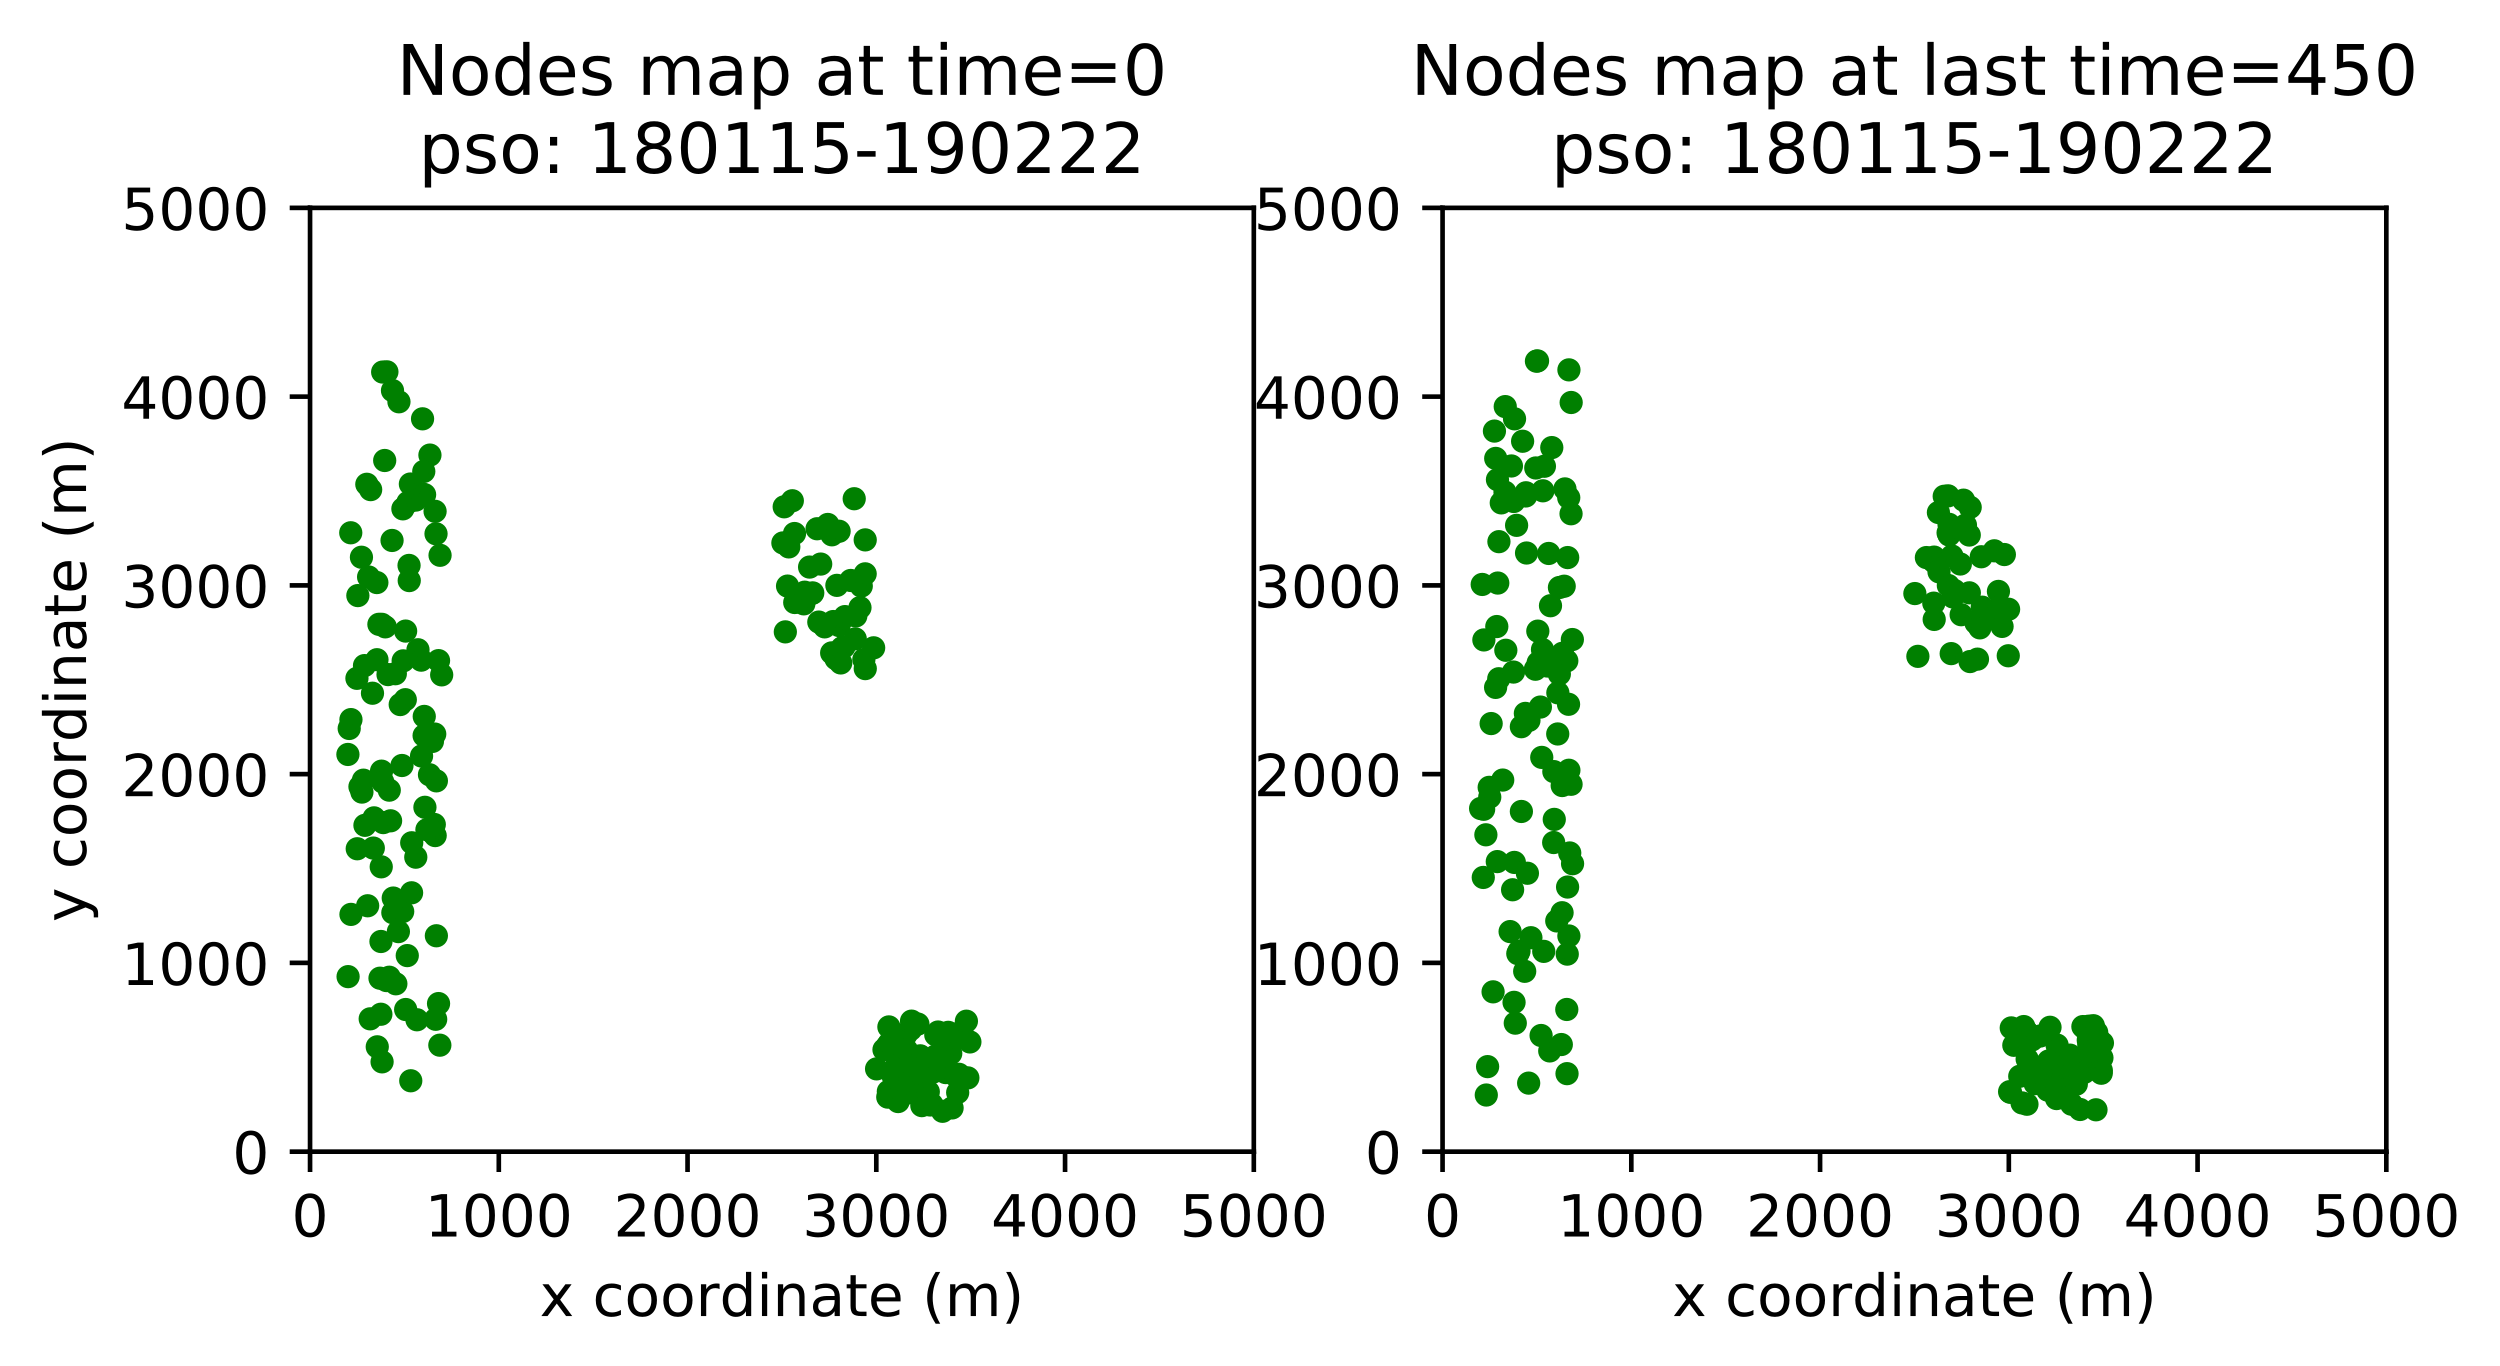 <?xml version="1.0" encoding="utf-8" standalone="no"?>
<!DOCTYPE svg PUBLIC "-//W3C//DTD SVG 1.1//EN"
  "http://www.w3.org/Graphics/SVG/1.1/DTD/svg11.dtd">
<!-- Created with matplotlib (http://matplotlib.org/) -->
<svg height="235pt" version="1.1" viewBox="0 0 430 235" width="430pt" xmlns="http://www.w3.org/2000/svg" xmlns:xlink="http://www.w3.org/1999/xlink">
 <defs>
  <style type="text/css">
*{stroke-linecap:butt;stroke-linejoin:round;}
  </style>
 </defs>
 <g id="figure_1">
  <g id="patch_1">
   <path d="M 0 235.639 
L 430.373 235.639 
L 430.373 0 
L 0 0 
z
" style="fill:#ffffff;"/>
  </g>
  <g id="axes_1">
   <g id="patch_2">
    <path d="M 53.328 198.083 
L 215.655 198.083 
L 215.655 35.755 
L 53.328 35.755 
z
" style="fill:#ffffff;"/>
   </g>
   <g id="matplotlib.axis_1">
    <g id="xtick_1">
     <g id="line2d_1">
      <defs>
       <path d="M 0 0 
L 0 3.5 
" id="mb56a204293" style="stroke:#000000;stroke-width:0.8;"/>
      </defs>
      <g>
       <use style="stroke:#000000;stroke-width:0.8;" x="53.328" xlink:href="#mb56a204293" y="198.083"/>
      </g>
     </g>
     <g id="text_1">
      <!-- 0 -->
      <defs>
       <path d="M 31.781 66.406 
Q 24.172 66.406 20.328 58.906 
Q 16.5 51.422 16.5 36.375 
Q 16.5 21.391 20.328 13.891 
Q 24.172 6.391 31.781 6.391 
Q 39.453 6.391 43.281 13.891 
Q 47.125 21.391 47.125 36.375 
Q 47.125 51.422 43.281 58.906 
Q 39.453 66.406 31.781 66.406 
z
M 31.781 74.219 
Q 44.047 74.219 50.516 64.516 
Q 56.984 54.828 56.984 36.375 
Q 56.984 17.969 50.516 8.266 
Q 44.047 -1.422 31.781 -1.422 
Q 19.531 -1.422 13.062 8.266 
Q 6.594 17.969 6.594 36.375 
Q 6.594 54.828 13.062 64.516 
Q 19.531 74.219 31.781 74.219 
z
" id="DejaVuSans-30"/>
      </defs>
      <g transform="translate(50.147 212.681)scale(0.1 -0.1)">
       <use xlink:href="#DejaVuSans-30"/>
      </g>
     </g>
    </g>
    <g id="xtick_2">
     <g id="line2d_2">
      <g>
       <use style="stroke:#000000;stroke-width:0.8;" x="85.794" xlink:href="#mb56a204293" y="198.083"/>
      </g>
     </g>
     <g id="text_2">
      <!-- 1000 -->
      <defs>
       <path d="M 12.406 8.297 
L 28.516 8.297 
L 28.516 63.922 
L 10.984 60.406 
L 10.984 69.391 
L 28.422 72.906 
L 38.281 72.906 
L 38.281 8.297 
L 54.391 8.297 
L 54.391 0 
L 12.406 0 
z
" id="DejaVuSans-31"/>
      </defs>
      <g transform="translate(73.069 212.681)scale(0.1 -0.1)">
       <use xlink:href="#DejaVuSans-31"/>
       <use x="63.623" xlink:href="#DejaVuSans-30"/>
       <use x="127.246" xlink:href="#DejaVuSans-30"/>
       <use x="190.869" xlink:href="#DejaVuSans-30"/>
      </g>
     </g>
    </g>
    <g id="xtick_3">
     <g id="line2d_3">
      <g>
       <use style="stroke:#000000;stroke-width:0.8;" x="118.259" xlink:href="#mb56a204293" y="198.083"/>
      </g>
     </g>
     <g id="text_3">
      <!-- 2000 -->
      <defs>
       <path d="M 19.188 8.297 
L 53.609 8.297 
L 53.609 0 
L 7.328 0 
L 7.328 8.297 
Q 12.938 14.109 22.625 23.891 
Q 32.328 33.688 34.812 36.531 
Q 39.547 41.844 41.422 45.531 
Q 43.312 49.219 43.312 52.781 
Q 43.312 58.594 39.234 62.25 
Q 35.156 65.922 28.609 65.922 
Q 23.969 65.922 18.812 64.312 
Q 13.672 62.703 7.812 59.422 
L 7.812 69.391 
Q 13.766 71.781 18.938 73 
Q 24.125 74.219 28.422 74.219 
Q 39.75 74.219 46.484 68.547 
Q 53.219 62.891 53.219 53.422 
Q 53.219 48.922 51.531 44.891 
Q 49.859 40.875 45.406 35.406 
Q 44.188 33.984 37.641 27.219 
Q 31.109 20.453 19.188 8.297 
z
" id="DejaVuSans-32"/>
      </defs>
      <g transform="translate(105.534 212.681)scale(0.1 -0.1)">
       <use xlink:href="#DejaVuSans-32"/>
       <use x="63.623" xlink:href="#DejaVuSans-30"/>
       <use x="127.246" xlink:href="#DejaVuSans-30"/>
       <use x="190.869" xlink:href="#DejaVuSans-30"/>
      </g>
     </g>
    </g>
    <g id="xtick_4">
     <g id="line2d_4">
      <g>
       <use style="stroke:#000000;stroke-width:0.8;" x="150.724" xlink:href="#mb56a204293" y="198.083"/>
      </g>
     </g>
     <g id="text_4">
      <!-- 3000 -->
      <defs>
       <path d="M 40.578 39.312 
Q 47.656 37.797 51.625 33 
Q 55.609 28.219 55.609 21.188 
Q 55.609 10.406 48.188 4.484 
Q 40.766 -1.422 27.094 -1.422 
Q 22.516 -1.422 17.656 -0.516 
Q 12.797 0.391 7.625 2.203 
L 7.625 11.719 
Q 11.719 9.328 16.594 8.109 
Q 21.484 6.891 26.812 6.891 
Q 36.078 6.891 40.938 10.547 
Q 45.797 14.203 45.797 21.188 
Q 45.797 27.641 41.281 31.266 
Q 36.766 34.906 28.719 34.906 
L 20.219 34.906 
L 20.219 43.016 
L 29.109 43.016 
Q 36.375 43.016 40.234 45.922 
Q 44.094 48.828 44.094 54.297 
Q 44.094 59.906 40.109 62.906 
Q 36.141 65.922 28.719 65.922 
Q 24.656 65.922 20.016 65.031 
Q 15.375 64.156 9.812 62.312 
L 9.812 71.094 
Q 15.438 72.656 20.344 73.438 
Q 25.25 74.219 29.594 74.219 
Q 40.828 74.219 47.359 69.109 
Q 53.906 64.016 53.906 55.328 
Q 53.906 49.266 50.438 45.094 
Q 46.969 40.922 40.578 39.312 
z
" id="DejaVuSans-33"/>
      </defs>
      <g transform="translate(137.999 212.681)scale(0.1 -0.1)">
       <use xlink:href="#DejaVuSans-33"/>
       <use x="63.623" xlink:href="#DejaVuSans-30"/>
       <use x="127.246" xlink:href="#DejaVuSans-30"/>
       <use x="190.869" xlink:href="#DejaVuSans-30"/>
      </g>
     </g>
    </g>
    <g id="xtick_5">
     <g id="line2d_5">
      <g>
       <use style="stroke:#000000;stroke-width:0.8;" x="183.19" xlink:href="#mb56a204293" y="198.083"/>
      </g>
     </g>
     <g id="text_5">
      <!-- 4000 -->
      <defs>
       <path d="M 37.797 64.312 
L 12.891 25.391 
L 37.797 25.391 
z
M 35.203 72.906 
L 47.609 72.906 
L 47.609 25.391 
L 58.016 25.391 
L 58.016 17.188 
L 47.609 17.188 
L 47.609 0 
L 37.797 0 
L 37.797 17.188 
L 4.891 17.188 
L 4.891 26.703 
z
" id="DejaVuSans-34"/>
      </defs>
      <g transform="translate(170.465 212.681)scale(0.1 -0.1)">
       <use xlink:href="#DejaVuSans-34"/>
       <use x="63.623" xlink:href="#DejaVuSans-30"/>
       <use x="127.246" xlink:href="#DejaVuSans-30"/>
       <use x="190.869" xlink:href="#DejaVuSans-30"/>
      </g>
     </g>
    </g>
    <g id="xtick_6">
     <g id="line2d_6">
      <g>
       <use style="stroke:#000000;stroke-width:0.8;" x="215.655" xlink:href="#mb56a204293" y="198.083"/>
      </g>
     </g>
     <g id="text_6">
      <!-- 5000 -->
      <defs>
       <path d="M 10.797 72.906 
L 49.516 72.906 
L 49.516 64.594 
L 19.828 64.594 
L 19.828 46.734 
Q 21.969 47.469 24.109 47.828 
Q 26.266 48.188 28.422 48.188 
Q 40.625 48.188 47.75 41.5 
Q 54.891 34.812 54.891 23.391 
Q 54.891 11.625 47.562 5.094 
Q 40.234 -1.422 26.906 -1.422 
Q 22.312 -1.422 17.547 -0.641 
Q 12.797 0.141 7.719 1.703 
L 7.719 11.625 
Q 12.109 9.234 16.797 8.062 
Q 21.484 6.891 26.703 6.891 
Q 35.156 6.891 40.078 11.328 
Q 45.016 15.766 45.016 23.391 
Q 45.016 31 40.078 35.438 
Q 35.156 39.891 26.703 39.891 
Q 22.75 39.891 18.812 39.016 
Q 14.891 38.141 10.797 36.281 
z
" id="DejaVuSans-35"/>
      </defs>
      <g transform="translate(202.93 212.681)scale(0.1 -0.1)">
       <use xlink:href="#DejaVuSans-35"/>
       <use x="63.623" xlink:href="#DejaVuSans-30"/>
       <use x="127.246" xlink:href="#DejaVuSans-30"/>
       <use x="190.869" xlink:href="#DejaVuSans-30"/>
      </g>
     </g>
    </g>
    <g id="text_7">
     <!-- x coordinate (m) -->
     <defs>
      <path d="M 54.891 54.688 
L 35.109 28.078 
L 55.906 0 
L 45.312 0 
L 29.391 21.484 
L 13.484 0 
L 2.875 0 
L 24.125 28.609 
L 4.688 54.688 
L 15.281 54.688 
L 29.781 35.203 
L 44.281 54.688 
z
" id="DejaVuSans-78"/>
      <path id="DejaVuSans-20"/>
      <path d="M 48.781 52.594 
L 48.781 44.188 
Q 44.969 46.297 41.141 47.344 
Q 37.312 48.391 33.406 48.391 
Q 24.656 48.391 19.812 42.844 
Q 14.984 37.312 14.984 27.297 
Q 14.984 17.281 19.812 11.734 
Q 24.656 6.203 33.406 6.203 
Q 37.312 6.203 41.141 7.25 
Q 44.969 8.297 48.781 10.406 
L 48.781 2.094 
Q 45.016 0.344 40.984 -0.531 
Q 36.969 -1.422 32.422 -1.422 
Q 20.062 -1.422 12.781 6.344 
Q 5.516 14.109 5.516 27.297 
Q 5.516 40.672 12.859 48.328 
Q 20.219 56 33.016 56 
Q 37.156 56 41.109 55.141 
Q 45.062 54.297 48.781 52.594 
z
" id="DejaVuSans-63"/>
      <path d="M 30.609 48.391 
Q 23.391 48.391 19.188 42.75 
Q 14.984 37.109 14.984 27.297 
Q 14.984 17.484 19.156 11.844 
Q 23.344 6.203 30.609 6.203 
Q 37.797 6.203 41.984 11.859 
Q 46.188 17.531 46.188 27.297 
Q 46.188 37.016 41.984 42.703 
Q 37.797 48.391 30.609 48.391 
z
M 30.609 56 
Q 42.328 56 49.016 48.375 
Q 55.719 40.766 55.719 27.297 
Q 55.719 13.875 49.016 6.219 
Q 42.328 -1.422 30.609 -1.422 
Q 18.844 -1.422 12.172 6.219 
Q 5.516 13.875 5.516 27.297 
Q 5.516 40.766 12.172 48.375 
Q 18.844 56 30.609 56 
z
" id="DejaVuSans-6f"/>
      <path d="M 41.109 46.297 
Q 39.594 47.172 37.812 47.578 
Q 36.031 48 33.891 48 
Q 26.266 48 22.188 43.047 
Q 18.109 38.094 18.109 28.812 
L 18.109 0 
L 9.078 0 
L 9.078 54.688 
L 18.109 54.688 
L 18.109 46.188 
Q 20.953 51.172 25.484 53.578 
Q 30.031 56 36.531 56 
Q 37.453 56 38.578 55.875 
Q 39.703 55.766 41.062 55.516 
z
" id="DejaVuSans-72"/>
      <path d="M 45.406 46.391 
L 45.406 75.984 
L 54.391 75.984 
L 54.391 0 
L 45.406 0 
L 45.406 8.203 
Q 42.578 3.328 38.25 0.953 
Q 33.938 -1.422 27.875 -1.422 
Q 17.969 -1.422 11.734 6.484 
Q 5.516 14.406 5.516 27.297 
Q 5.516 40.188 11.734 48.094 
Q 17.969 56 27.875 56 
Q 33.938 56 38.25 53.625 
Q 42.578 51.266 45.406 46.391 
z
M 14.797 27.297 
Q 14.797 17.391 18.875 11.75 
Q 22.953 6.109 30.078 6.109 
Q 37.203 6.109 41.297 11.75 
Q 45.406 17.391 45.406 27.297 
Q 45.406 37.203 41.297 42.844 
Q 37.203 48.484 30.078 48.484 
Q 22.953 48.484 18.875 42.844 
Q 14.797 37.203 14.797 27.297 
z
" id="DejaVuSans-64"/>
      <path d="M 9.422 54.688 
L 18.406 54.688 
L 18.406 0 
L 9.422 0 
z
M 9.422 75.984 
L 18.406 75.984 
L 18.406 64.594 
L 9.422 64.594 
z
" id="DejaVuSans-69"/>
      <path d="M 54.891 33.016 
L 54.891 0 
L 45.906 0 
L 45.906 32.719 
Q 45.906 40.484 42.875 44.328 
Q 39.844 48.188 33.797 48.188 
Q 26.516 48.188 22.312 43.547 
Q 18.109 38.922 18.109 30.906 
L 18.109 0 
L 9.078 0 
L 9.078 54.688 
L 18.109 54.688 
L 18.109 46.188 
Q 21.344 51.125 25.703 53.562 
Q 30.078 56 35.797 56 
Q 45.219 56 50.047 50.172 
Q 54.891 44.344 54.891 33.016 
z
" id="DejaVuSans-6e"/>
      <path d="M 34.281 27.484 
Q 23.391 27.484 19.188 25 
Q 14.984 22.516 14.984 16.5 
Q 14.984 11.719 18.141 8.906 
Q 21.297 6.109 26.703 6.109 
Q 34.188 6.109 38.703 11.406 
Q 43.219 16.703 43.219 25.484 
L 43.219 27.484 
z
M 52.203 31.203 
L 52.203 0 
L 43.219 0 
L 43.219 8.297 
Q 40.141 3.328 35.547 0.953 
Q 30.953 -1.422 24.312 -1.422 
Q 15.922 -1.422 10.953 3.297 
Q 6 8.016 6 15.922 
Q 6 25.141 12.172 29.828 
Q 18.359 34.516 30.609 34.516 
L 43.219 34.516 
L 43.219 35.406 
Q 43.219 41.609 39.141 45 
Q 35.062 48.391 27.688 48.391 
Q 23 48.391 18.547 47.266 
Q 14.109 46.141 10.016 43.891 
L 10.016 52.203 
Q 14.938 54.109 19.578 55.047 
Q 24.219 56 28.609 56 
Q 40.484 56 46.344 49.844 
Q 52.203 43.703 52.203 31.203 
z
" id="DejaVuSans-61"/>
      <path d="M 18.312 70.219 
L 18.312 54.688 
L 36.812 54.688 
L 36.812 47.703 
L 18.312 47.703 
L 18.312 18.016 
Q 18.312 11.328 20.141 9.422 
Q 21.969 7.516 27.594 7.516 
L 36.812 7.516 
L 36.812 0 
L 27.594 0 
Q 17.188 0 13.234 3.875 
Q 9.281 7.766 9.281 18.016 
L 9.281 47.703 
L 2.688 47.703 
L 2.688 54.688 
L 9.281 54.688 
L 9.281 70.219 
z
" id="DejaVuSans-74"/>
      <path d="M 56.203 29.594 
L 56.203 25.203 
L 14.891 25.203 
Q 15.484 15.922 20.484 11.062 
Q 25.484 6.203 34.422 6.203 
Q 39.594 6.203 44.453 7.469 
Q 49.312 8.734 54.109 11.281 
L 54.109 2.781 
Q 49.266 0.734 44.188 -0.344 
Q 39.109 -1.422 33.891 -1.422 
Q 20.797 -1.422 13.156 6.188 
Q 5.516 13.812 5.516 26.812 
Q 5.516 40.234 12.766 48.109 
Q 20.016 56 32.328 56 
Q 43.359 56 49.781 48.891 
Q 56.203 41.797 56.203 29.594 
z
M 47.219 32.234 
Q 47.125 39.594 43.094 43.984 
Q 39.062 48.391 32.422 48.391 
Q 24.906 48.391 20.391 44.141 
Q 15.875 39.891 15.188 32.172 
z
" id="DejaVuSans-65"/>
      <path d="M 31 75.875 
Q 24.469 64.656 21.281 53.656 
Q 18.109 42.672 18.109 31.391 
Q 18.109 20.125 21.312 9.062 
Q 24.516 -2 31 -13.188 
L 23.188 -13.188 
Q 15.875 -1.703 12.234 9.375 
Q 8.594 20.453 8.594 31.391 
Q 8.594 42.281 12.203 53.312 
Q 15.828 64.359 23.188 75.875 
z
" id="DejaVuSans-28"/>
      <path d="M 52 44.188 
Q 55.375 50.25 60.062 53.125 
Q 64.75 56 71.094 56 
Q 79.641 56 84.281 50.016 
Q 88.922 44.047 88.922 33.016 
L 88.922 0 
L 79.891 0 
L 79.891 32.719 
Q 79.891 40.578 77.094 44.375 
Q 74.312 48.188 68.609 48.188 
Q 61.625 48.188 57.562 43.547 
Q 53.516 38.922 53.516 30.906 
L 53.516 0 
L 44.484 0 
L 44.484 32.719 
Q 44.484 40.625 41.703 44.406 
Q 38.922 48.188 33.109 48.188 
Q 26.219 48.188 22.156 43.531 
Q 18.109 38.875 18.109 30.906 
L 18.109 0 
L 9.078 0 
L 9.078 54.688 
L 18.109 54.688 
L 18.109 46.188 
Q 21.188 51.219 25.484 53.609 
Q 29.781 56 35.688 56 
Q 41.656 56 45.828 52.969 
Q 50 49.953 52 44.188 
z
" id="DejaVuSans-6d"/>
      <path d="M 8.016 75.875 
L 15.828 75.875 
Q 23.141 64.359 26.781 53.312 
Q 30.422 42.281 30.422 31.391 
Q 30.422 20.453 26.781 9.375 
Q 23.141 -1.703 15.828 -13.188 
L 8.016 -13.188 
Q 14.5 -2 17.703 9.062 
Q 20.906 20.125 20.906 31.391 
Q 20.906 42.672 17.703 53.656 
Q 14.5 64.656 8.016 75.875 
z
" id="DejaVuSans-29"/>
     </defs>
     <g transform="translate(92.827 226.359)scale(0.1 -0.1)">
      <use xlink:href="#DejaVuSans-78"/>
      <use x="59.18" xlink:href="#DejaVuSans-20"/>
      <use x="90.967" xlink:href="#DejaVuSans-63"/>
      <use x="145.947" xlink:href="#DejaVuSans-6f"/>
      <use x="207.129" xlink:href="#DejaVuSans-6f"/>
      <use x="268.311" xlink:href="#DejaVuSans-72"/>
      <use x="309.408" xlink:href="#DejaVuSans-64"/>
      <use x="372.885" xlink:href="#DejaVuSans-69"/>
      <use x="400.668" xlink:href="#DejaVuSans-6e"/>
      <use x="464.047" xlink:href="#DejaVuSans-61"/>
      <use x="525.326" xlink:href="#DejaVuSans-74"/>
      <use x="564.535" xlink:href="#DejaVuSans-65"/>
      <use x="626.059" xlink:href="#DejaVuSans-20"/>
      <use x="657.846" xlink:href="#DejaVuSans-28"/>
      <use x="696.859" xlink:href="#DejaVuSans-6d"/>
      <use x="794.271" xlink:href="#DejaVuSans-29"/>
     </g>
    </g>
   </g>
   <g id="matplotlib.axis_2">
    <g id="ytick_1">
     <g id="line2d_7">
      <defs>
       <path d="M 0 0 
L -3.5 0 
" id="m01ad9cc6e9" style="stroke:#000000;stroke-width:0.8;"/>
      </defs>
      <g>
       <use style="stroke:#000000;stroke-width:0.8;" x="53.328" xlink:href="#m01ad9cc6e9" y="198.083"/>
      </g>
     </g>
     <g id="text_8">
      <!-- 0 -->
      <g transform="translate(39.966 201.882)scale(0.1 -0.1)">
       <use xlink:href="#DejaVuSans-30"/>
      </g>
     </g>
    </g>
    <g id="ytick_2">
     <g id="line2d_8">
      <g>
       <use style="stroke:#000000;stroke-width:0.8;" x="53.328" xlink:href="#m01ad9cc6e9" y="165.617"/>
      </g>
     </g>
     <g id="text_9">
      <!-- 1000 -->
      <g transform="translate(20.878 169.417)scale(0.1 -0.1)">
       <use xlink:href="#DejaVuSans-31"/>
       <use x="63.623" xlink:href="#DejaVuSans-30"/>
       <use x="127.246" xlink:href="#DejaVuSans-30"/>
       <use x="190.869" xlink:href="#DejaVuSans-30"/>
      </g>
     </g>
    </g>
    <g id="ytick_3">
     <g id="line2d_9">
      <g>
       <use style="stroke:#000000;stroke-width:0.8;" x="53.328" xlink:href="#m01ad9cc6e9" y="133.152"/>
      </g>
     </g>
     <g id="text_10">
      <!-- 2000 -->
      <g transform="translate(20.878 136.951)scale(0.1 -0.1)">
       <use xlink:href="#DejaVuSans-32"/>
       <use x="63.623" xlink:href="#DejaVuSans-30"/>
       <use x="127.246" xlink:href="#DejaVuSans-30"/>
       <use x="190.869" xlink:href="#DejaVuSans-30"/>
      </g>
     </g>
    </g>
    <g id="ytick_4">
     <g id="line2d_10">
      <g>
       <use style="stroke:#000000;stroke-width:0.8;" x="53.328" xlink:href="#m01ad9cc6e9" y="100.686"/>
      </g>
     </g>
     <g id="text_11">
      <!-- 3000 -->
      <g transform="translate(20.878 104.486)scale(0.1 -0.1)">
       <use xlink:href="#DejaVuSans-33"/>
       <use x="63.623" xlink:href="#DejaVuSans-30"/>
       <use x="127.246" xlink:href="#DejaVuSans-30"/>
       <use x="190.869" xlink:href="#DejaVuSans-30"/>
      </g>
     </g>
    </g>
    <g id="ytick_5">
     <g id="line2d_11">
      <g>
       <use style="stroke:#000000;stroke-width:0.8;" x="53.328" xlink:href="#m01ad9cc6e9" y="68.221"/>
      </g>
     </g>
     <g id="text_12">
      <!-- 4000 -->
      <g transform="translate(20.878 72.02)scale(0.1 -0.1)">
       <use xlink:href="#DejaVuSans-34"/>
       <use x="63.623" xlink:href="#DejaVuSans-30"/>
       <use x="127.246" xlink:href="#DejaVuSans-30"/>
       <use x="190.869" xlink:href="#DejaVuSans-30"/>
      </g>
     </g>
    </g>
    <g id="ytick_6">
     <g id="line2d_12">
      <g>
       <use style="stroke:#000000;stroke-width:0.8;" x="53.328" xlink:href="#m01ad9cc6e9" y="35.755"/>
      </g>
     </g>
     <g id="text_13">
      <!-- 5000 -->
      <g transform="translate(20.878 39.555)scale(0.1 -0.1)">
       <use xlink:href="#DejaVuSans-35"/>
       <use x="63.623" xlink:href="#DejaVuSans-30"/>
       <use x="127.246" xlink:href="#DejaVuSans-30"/>
       <use x="190.869" xlink:href="#DejaVuSans-30"/>
      </g>
     </g>
    </g>
    <g id="text_14">
     <!-- y coordinate (m) -->
     <defs>
      <path d="M 32.172 -5.078 
Q 28.375 -14.844 24.75 -17.812 
Q 21.141 -20.797 15.094 -20.797 
L 7.906 -20.797 
L 7.906 -13.281 
L 13.188 -13.281 
Q 16.891 -13.281 18.938 -11.516 
Q 21 -9.766 23.484 -3.219 
L 25.094 0.875 
L 2.984 54.688 
L 12.5 54.688 
L 29.594 11.922 
L 46.688 54.688 
L 56.203 54.688 
z
" id="DejaVuSans-79"/>
     </defs>
     <g transform="translate(14.798 158.584)rotate(-90)scale(0.1 -0.1)">
      <use xlink:href="#DejaVuSans-79"/>
      <use x="59.18" xlink:href="#DejaVuSans-20"/>
      <use x="90.967" xlink:href="#DejaVuSans-63"/>
      <use x="145.947" xlink:href="#DejaVuSans-6f"/>
      <use x="207.129" xlink:href="#DejaVuSans-6f"/>
      <use x="268.311" xlink:href="#DejaVuSans-72"/>
      <use x="309.408" xlink:href="#DejaVuSans-64"/>
      <use x="372.885" xlink:href="#DejaVuSans-69"/>
      <use x="400.668" xlink:href="#DejaVuSans-6e"/>
      <use x="464.047" xlink:href="#DejaVuSans-61"/>
      <use x="525.326" xlink:href="#DejaVuSans-74"/>
      <use x="564.535" xlink:href="#DejaVuSans-65"/>
      <use x="626.059" xlink:href="#DejaVuSans-20"/>
      <use x="657.846" xlink:href="#DejaVuSans-28"/>
      <use x="696.859" xlink:href="#DejaVuSans-6d"/>
      <use x="794.271" xlink:href="#DejaVuSans-29"/>
     </g>
    </g>
   </g>
   <g id="line2d_13">
    <defs>
     <path d="M 0 1.5 
C 0.398 1.5 0.779 1.342 1.061 1.061 
C 1.342 0.779 1.5 0.398 1.5 0 
C 1.5 -0.398 1.342 -0.779 1.061 -1.061 
C 0.779 -1.342 0.398 -1.5 0 -1.5 
C -0.398 -1.5 -0.779 -1.342 -1.061 -1.061 
C -1.342 -0.779 -1.5 -0.398 -1.5 0 
C -1.5 0.398 -1.342 0.779 -1.061 1.061 
C -0.779 1.342 -0.398 1.5 0 1.5 
z
" id="mc2196474b8" style="stroke:#008000;"/>
    </defs>
    <g clip-path="url(#p5f47186c80)">
     <use style="fill:#008000;stroke:#008000;" x="64.336" xlink:href="#mc2196474b8" y="140.672"/>
     <use style="fill:#008000;stroke:#008000;" x="70.389" xlink:href="#mc2196474b8" y="99.86"/>
     <use style="fill:#008000;stroke:#008000;" x="65.573" xlink:href="#mc2196474b8" y="149.093"/>
     <use style="fill:#008000;stroke:#008000;" x="59.84" xlink:href="#mc2196474b8" y="129.766"/>
     <use style="fill:#008000;stroke:#008000;" x="69.345" xlink:href="#mc2196474b8" y="113.667"/>
     <use style="fill:#008000;stroke:#008000;" x="75.429" xlink:href="#mc2196474b8" y="172.615"/>
     <use style="fill:#008000;stroke:#008000;" x="65.719" xlink:href="#mc2196474b8" y="182.638"/>
     <use style="fill:#008000;stroke:#008000;" x="75.689" xlink:href="#mc2196474b8" y="95.509"/>
     <use style="fill:#008000;stroke:#008000;" x="67.509" xlink:href="#mc2196474b8" y="67.176"/>
     <use style="fill:#008000;stroke:#008000;" x="75.057" xlink:href="#mc2196474b8" y="134.306"/>
     <use style="fill:#008000;stroke:#008000;" x="59.871" xlink:href="#mc2196474b8" y="167.98"/>
     <use style="fill:#008000;stroke:#008000;" x="64.819" xlink:href="#mc2196474b8" y="100.199"/>
     <use style="fill:#008000;stroke:#008000;" x="67.639" xlink:href="#mc2196474b8" y="154.465"/>
     <use style="fill:#008000;stroke:#008000;" x="72.948" xlink:href="#mc2196474b8" y="126.523"/>
     <use style="fill:#008000;stroke:#008000;" x="71.719" xlink:href="#mc2196474b8" y="175.4"/>
     <use style="fill:#008000;stroke:#008000;" x="63.399" xlink:href="#mc2196474b8" y="99.239"/>
     <use style="fill:#008000;stroke:#008000;" x="69.261" xlink:href="#mc2196474b8" y="156.785"/>
     <use style="fill:#008000;stroke:#008000;" x="66.472" xlink:href="#mc2196474b8" y="168.657"/>
     <use style="fill:#008000;stroke:#008000;" x="66.952" xlink:href="#mc2196474b8" y="135.907"/>
     <use style="fill:#008000;stroke:#008000;" x="63.094" xlink:href="#mc2196474b8" y="83.297"/>
     <use style="fill:#008000;stroke:#008000;" x="61.913" xlink:href="#mc2196474b8" y="135.312"/>
     <use style="fill:#008000;stroke:#008000;" x="66.547" xlink:href="#mc2196474b8" y="63.957"/>
     <use style="fill:#008000;stroke:#008000;" x="66.27" xlink:href="#mc2196474b8" y="107.818"/>
     <use style="fill:#008000;stroke:#008000;" x="65.624" xlink:href="#mc2196474b8" y="132.638"/>
     <use style="fill:#008000;stroke:#008000;" x="65.508" xlink:href="#mc2196474b8" y="174.45"/>
     <use style="fill:#008000;stroke:#008000;" x="73.948" xlink:href="#mc2196474b8" y="78.273"/>
     <use style="fill:#008000;stroke:#008000;" x="66.167" xlink:href="#mc2196474b8" y="79.204"/>
     <use style="fill:#008000;stroke:#008000;" x="71.514" xlink:href="#mc2196474b8" y="147.435"/>
     <use style="fill:#008000;stroke:#008000;" x="69.775" xlink:href="#mc2196474b8" y="173.637"/>
     <use style="fill:#008000;stroke:#008000;" x="70.651" xlink:href="#mc2196474b8" y="185.892"/>
     <use style="fill:#008000;stroke:#008000;" x="62.512" xlink:href="#mc2196474b8" y="134.19"/>
     <use style="fill:#008000;stroke:#008000;" x="68.086" xlink:href="#mc2196474b8" y="169.211"/>
     <use style="fill:#008000;stroke:#008000;" x="68.522" xlink:href="#mc2196474b8" y="160.237"/>
     <use style="fill:#008000;stroke:#008000;" x="75.97" xlink:href="#mc2196474b8" y="116.077"/>
     <use style="fill:#008000;stroke:#008000;" x="74.254" xlink:href="#mc2196474b8" y="143.06"/>
     <use style="fill:#008000;stroke:#008000;" x="71.892" xlink:href="#mc2196474b8" y="111.757"/>
     <use style="fill:#008000;stroke:#008000;" x="74.848" xlink:href="#mc2196474b8" y="143.718"/>
     <use style="fill:#008000;stroke:#008000;" x="60.363" xlink:href="#mc2196474b8" y="123.77"/>
     <use style="fill:#008000;stroke:#008000;" x="73.087" xlink:href="#mc2196474b8" y="138.857"/>
     <use style="fill:#008000;stroke:#008000;" x="60.367" xlink:href="#mc2196474b8" y="157.276"/>
     <use style="fill:#008000;stroke:#008000;" x="72.971" xlink:href="#mc2196474b8" y="123.224"/>
     <use style="fill:#008000;stroke:#008000;" x="74.696" xlink:href="#mc2196474b8" y="141.809"/>
     <use style="fill:#008000;stroke:#008000;" x="65.526" xlink:href="#mc2196474b8" y="161.936"/>
     <use style="fill:#008000;stroke:#008000;" x="70.791" xlink:href="#mc2196474b8" y="153.562"/>
     <use style="fill:#008000;stroke:#008000;" x="65.674" xlink:href="#mc2196474b8" y="107.385"/>
     <use style="fill:#008000;stroke:#008000;" x="61.552" xlink:href="#mc2196474b8" y="102.439"/>
     <use style="fill:#008000;stroke:#008000;" x="62.77" xlink:href="#mc2196474b8" y="141.955"/>
     <use style="fill:#008000;stroke:#008000;" x="71.508" xlink:href="#mc2196474b8" y="86.013"/>
     <use style="fill:#008000;stroke:#008000;" x="70.585" xlink:href="#mc2196474b8" y="83.253"/>
     <use style="fill:#008000;stroke:#008000;" x="70.153" xlink:href="#mc2196474b8" y="86.431"/>
     <use style="fill:#008000;stroke:#008000;" x="63.235" xlink:href="#mc2196474b8" y="155.792"/>
     <use style="fill:#008000;stroke:#008000;" x="72.47" xlink:href="#mc2196474b8" y="84.909"/>
     <use style="fill:#008000;stroke:#008000;" x="74.936" xlink:href="#mc2196474b8" y="175.316"/>
     <use style="fill:#008000;stroke:#008000;" x="69.712" xlink:href="#mc2196474b8" y="120.347"/>
     <use style="fill:#008000;stroke:#008000;" x="61.445" xlink:href="#mc2196474b8" y="145.986"/>
     <use style="fill:#008000;stroke:#008000;" x="65.172" xlink:href="#mc2196474b8" y="107.383"/>
     <use style="fill:#008000;stroke:#008000;" x="64.837" xlink:href="#mc2196474b8" y="113.47"/>
     <use style="fill:#008000;stroke:#008000;" x="73.431" xlink:href="#mc2196474b8" y="142.712"/>
     <use style="fill:#008000;stroke:#008000;" x="65.82" xlink:href="#mc2196474b8" y="63.993"/>
     <use style="fill:#008000;stroke:#008000;" x="68.619" xlink:href="#mc2196474b8" y="69.107"/>
     <use style="fill:#008000;stroke:#008000;" x="69.767" xlink:href="#mc2196474b8" y="108.545"/>
     <use style="fill:#008000;stroke:#008000;" x="66.741" xlink:href="#mc2196474b8" y="116.029"/>
     <use style="fill:#008000;stroke:#008000;" x="72.507" xlink:href="#mc2196474b8" y="130.033"/>
     <use style="fill:#008000;stroke:#008000;" x="69.298" xlink:href="#mc2196474b8" y="87.521"/>
     <use style="fill:#008000;stroke:#008000;" x="70.816" xlink:href="#mc2196474b8" y="144.958"/>
     <use style="fill:#008000;stroke:#008000;" x="70.356" xlink:href="#mc2196474b8" y="97.253"/>
     <use style="fill:#008000;stroke:#008000;" x="75.428" xlink:href="#mc2196474b8" y="113.628"/>
     <use style="fill:#008000;stroke:#008000;" x="74.376" xlink:href="#mc2196474b8" y="127.524"/>
     <use style="fill:#008000;stroke:#008000;" x="75.652" xlink:href="#mc2196474b8" y="179.771"/>
     <use style="fill:#008000;stroke:#008000;" x="73.871" xlink:href="#mc2196474b8" y="133.255"/>
     <use style="fill:#008000;stroke:#008000;" x="72.679" xlink:href="#mc2196474b8" y="72.037"/>
     <use style="fill:#008000;stroke:#008000;" x="62.695" xlink:href="#mc2196474b8" y="114.483"/>
     <use style="fill:#008000;stroke:#008000;" x="67.57" xlink:href="#mc2196474b8" y="156.98"/>
     <use style="fill:#008000;stroke:#008000;" x="72.889" xlink:href="#mc2196474b8" y="81.082"/>
     <use style="fill:#008000;stroke:#008000;" x="73.03" xlink:href="#mc2196474b8" y="85.079"/>
     <use style="fill:#008000;stroke:#008000;" x="72.442" xlink:href="#mc2196474b8" y="113.546"/>
     <use style="fill:#008000;stroke:#008000;" x="60.33" xlink:href="#mc2196474b8" y="91.637"/>
     <use style="fill:#008000;stroke:#008000;" x="64.067" xlink:href="#mc2196474b8" y="119.235"/>
     <use style="fill:#008000;stroke:#008000;" x="74.833" xlink:href="#mc2196474b8" y="87.947"/>
     <use style="fill:#008000;stroke:#008000;" x="68.838" xlink:href="#mc2196474b8" y="121.184"/>
     <use style="fill:#008000;stroke:#008000;" x="63.675" xlink:href="#mc2196474b8" y="175.238"/>
     <use style="fill:#008000;stroke:#008000;" x="74.773" xlink:href="#mc2196474b8" y="126.257"/>
     <use style="fill:#008000;stroke:#008000;" x="64.209" xlink:href="#mc2196474b8" y="145.87"/>
     <use style="fill:#008000;stroke:#008000;" x="67.181" xlink:href="#mc2196474b8" y="141.178"/>
     <use style="fill:#008000;stroke:#008000;" x="61.393" xlink:href="#mc2196474b8" y="116.672"/>
     <use style="fill:#008000;stroke:#008000;" x="69.14" xlink:href="#mc2196474b8" y="131.666"/>
     <use style="fill:#008000;stroke:#008000;" x="62.169" xlink:href="#mc2196474b8" y="95.846"/>
     <use style="fill:#008000;stroke:#008000;" x="65.835" xlink:href="#mc2196474b8" y="134.504"/>
     <use style="fill:#008000;stroke:#008000;" x="74.996" xlink:href="#mc2196474b8" y="91.812"/>
     <use style="fill:#008000;stroke:#008000;" x="67.996" xlink:href="#mc2196474b8" y="115.879"/>
     <use style="fill:#008000;stroke:#008000;" x="60.063" xlink:href="#mc2196474b8" y="125.296"/>
     <use style="fill:#008000;stroke:#008000;" x="66.954" xlink:href="#mc2196474b8" y="168.084"/>
     <use style="fill:#008000;stroke:#008000;" x="75.056" xlink:href="#mc2196474b8" y="160.951"/>
     <use style="fill:#008000;stroke:#008000;" x="62.249" xlink:href="#mc2196474b8" y="136.238"/>
     <use style="fill:#008000;stroke:#008000;" x="70.049" xlink:href="#mc2196474b8" y="164.362"/>
     <use style="fill:#008000;stroke:#008000;" x="65.916" xlink:href="#mc2196474b8" y="141.486"/>
     <use style="fill:#008000;stroke:#008000;" x="63.752" xlink:href="#mc2196474b8" y="84.214"/>
     <use style="fill:#008000;stroke:#008000;" x="67.433" xlink:href="#mc2196474b8" y="92.959"/>
     <use style="fill:#008000;stroke:#008000;" x="65.36" xlink:href="#mc2196474b8" y="168.251"/>
     <use style="fill:#008000;stroke:#008000;" x="64.888" xlink:href="#mc2196474b8" y="180.053"/>
     <use style="fill:#008000;stroke:#008000;" x="162.659" xlink:href="#mc2196474b8" y="184.483"/>
     <use style="fill:#008000;stroke:#008000;" x="161.348" xlink:href="#mc2196474b8" y="177.509"/>
     <use style="fill:#008000;stroke:#008000;" x="158.234" xlink:href="#mc2196474b8" y="186.742"/>
     <use style="fill:#008000;stroke:#008000;" x="159.983" xlink:href="#mc2196474b8" y="190.054"/>
     <use style="fill:#008000;stroke:#008000;" x="164.024" xlink:href="#mc2196474b8" y="178.61"/>
     <use style="fill:#008000;stroke:#008000;" x="161.528" xlink:href="#mc2196474b8" y="178.165"/>
     <use style="fill:#008000;stroke:#008000;" x="152.89" xlink:href="#mc2196474b8" y="176.629"/>
     <use style="fill:#008000;stroke:#008000;" x="152.796" xlink:href="#mc2196474b8" y="187.73"/>
     <use style="fill:#008000;stroke:#008000;" x="163.758" xlink:href="#mc2196474b8" y="190.564"/>
     <use style="fill:#008000;stroke:#008000;" x="157.862" xlink:href="#mc2196474b8" y="185.099"/>
     <use style="fill:#008000;stroke:#008000;" x="152.629" xlink:href="#mc2196474b8" y="179.894"/>
     <use style="fill:#008000;stroke:#008000;" x="160.446" xlink:href="#mc2196474b8" y="184.42"/>
     <use style="fill:#008000;stroke:#008000;" x="158.556" xlink:href="#mc2196474b8" y="190.169"/>
     <use style="fill:#008000;stroke:#008000;" x="162.375" xlink:href="#mc2196474b8" y="181.864"/>
     <use style="fill:#008000;stroke:#008000;" x="154.867" xlink:href="#mc2196474b8" y="184.69"/>
     <use style="fill:#008000;stroke:#008000;" x="155.818" xlink:href="#mc2196474b8" y="177.986"/>
     <use style="fill:#008000;stroke:#008000;" x="157.038" xlink:href="#mc2196474b8" y="186.607"/>
     <use style="fill:#008000;stroke:#008000;" x="164.93" xlink:href="#mc2196474b8" y="184.776"/>
     <use style="fill:#008000;stroke:#008000;" x="162.119" xlink:href="#mc2196474b8" y="191.142"/>
     <use style="fill:#008000;stroke:#008000;" x="152.047" xlink:href="#mc2196474b8" y="180.546"/>
     <use style="fill:#008000;stroke:#008000;" x="158.283" xlink:href="#mc2196474b8" y="181.603"/>
     <use style="fill:#008000;stroke:#008000;" x="156.493" xlink:href="#mc2196474b8" y="187.966"/>
     <use style="fill:#008000;stroke:#008000;" x="153.555" xlink:href="#mc2196474b8" y="184.654"/>
     <use style="fill:#008000;stroke:#008000;" x="166.82" xlink:href="#mc2196474b8" y="179.214"/>
     <use style="fill:#008000;stroke:#008000;" x="155.514" xlink:href="#mc2196474b8" y="181.016"/>
     <use style="fill:#008000;stroke:#008000;" x="155.648" xlink:href="#mc2196474b8" y="182.245"/>
     <use style="fill:#008000;stroke:#008000;" x="155.459" xlink:href="#mc2196474b8" y="187.312"/>
     <use style="fill:#008000;stroke:#008000;" x="160.955" xlink:href="#mc2196474b8" y="178.001"/>
     <use style="fill:#008000;stroke:#008000;" x="158.55" xlink:href="#mc2196474b8" y="182.36"/>
     <use style="fill:#008000;stroke:#008000;" x="163.396" xlink:href="#mc2196474b8" y="179.647"/>
     <use style="fill:#008000;stroke:#008000;" x="152.983" xlink:href="#mc2196474b8" y="179.404"/>
     <use style="fill:#008000;stroke:#008000;" x="163.093" xlink:href="#mc2196474b8" y="177.562"/>
     <use style="fill:#008000;stroke:#008000;" x="154.145" xlink:href="#mc2196474b8" y="183.437"/>
     <use style="fill:#008000;stroke:#008000;" x="150.772" xlink:href="#mc2196474b8" y="183.847"/>
     <use style="fill:#008000;stroke:#008000;" x="157.882" xlink:href="#mc2196474b8" y="176.139"/>
     <use style="fill:#008000;stroke:#008000;" x="155.211" xlink:href="#mc2196474b8" y="178.001"/>
     <use style="fill:#008000;stroke:#008000;" x="164.722" xlink:href="#mc2196474b8" y="187.919"/>
     <use style="fill:#008000;stroke:#008000;" x="163.528" xlink:href="#mc2196474b8" y="181.184"/>
     <use style="fill:#008000;stroke:#008000;" x="160.837" xlink:href="#mc2196474b8" y="183.379"/>
     <use style="fill:#008000;stroke:#008000;" x="166.472" xlink:href="#mc2196474b8" y="185.396"/>
     <use style="fill:#008000;stroke:#008000;" x="156.641" xlink:href="#mc2196474b8" y="177.071"/>
     <use style="fill:#008000;stroke:#008000;" x="159.716" xlink:href="#mc2196474b8" y="182.53"/>
     <use style="fill:#008000;stroke:#008000;" x="155.049" xlink:href="#mc2196474b8" y="178.13"/>
     <use style="fill:#008000;stroke:#008000;" x="160.268" xlink:href="#mc2196474b8" y="189.95"/>
     <use style="fill:#008000;stroke:#008000;" x="155.67" xlink:href="#mc2196474b8" y="184.351"/>
     <use style="fill:#008000;stroke:#008000;" x="161.995" xlink:href="#mc2196474b8" y="177.813"/>
     <use style="fill:#008000;stroke:#008000;" x="162.093" xlink:href="#mc2196474b8" y="181.54"/>
     <use style="fill:#008000;stroke:#008000;" x="157.713" xlink:href="#mc2196474b8" y="181.775"/>
     <use style="fill:#008000;stroke:#008000;" x="152.696" xlink:href="#mc2196474b8" y="188.704"/>
     <use style="fill:#008000;stroke:#008000;" x="155.615" xlink:href="#mc2196474b8" y="187.386"/>
     <use style="fill:#008000;stroke:#008000;" x="153.651" xlink:href="#mc2196474b8" y="185.186"/>
     <use style="fill:#008000;stroke:#008000;" x="159.549" xlink:href="#mc2196474b8" y="189.811"/>
     <use style="fill:#008000;stroke:#008000;" x="165.434" xlink:href="#mc2196474b8" y="177.415"/>
     <use style="fill:#008000;stroke:#008000;" x="160.92" xlink:href="#mc2196474b8" y="181.629"/>
     <use style="fill:#008000;stroke:#008000;" x="166.22" xlink:href="#mc2196474b8" y="175.646"/>
     <use style="fill:#008000;stroke:#008000;" x="159.667" xlink:href="#mc2196474b8" y="187.792"/>
     <use style="fill:#008000;stroke:#008000;" x="155.947" xlink:href="#mc2196474b8" y="180.642"/>
     <use style="fill:#008000;stroke:#008000;" x="156.783" xlink:href="#mc2196474b8" y="175.635"/>
     <use style="fill:#008000;stroke:#008000;" x="164.26" xlink:href="#mc2196474b8" y="184.934"/>
     <use style="fill:#008000;stroke:#008000;" x="154.478" xlink:href="#mc2196474b8" y="189.468"/>
     <use style="fill:#008000;stroke:#008000;" x="144.608" xlink:href="#mc2196474b8" y="114.026"/>
     <use style="fill:#008000;stroke:#008000;" x="138.407" xlink:href="#mc2196474b8" y="101.856"/>
     <use style="fill:#008000;stroke:#008000;" x="143.048" xlink:href="#mc2196474b8" y="112.298"/>
     <use style="fill:#008000;stroke:#008000;" x="147.197" xlink:href="#mc2196474b8" y="105.941"/>
     <use style="fill:#008000;stroke:#008000;" x="148.809" xlink:href="#mc2196474b8" y="98.701"/>
     <use style="fill:#008000;stroke:#008000;" x="144.315" xlink:href="#mc2196474b8" y="107.594"/>
     <use style="fill:#008000;stroke:#008000;" x="148.137" xlink:href="#mc2196474b8" y="100.803"/>
     <use style="fill:#008000;stroke:#008000;" x="138.258" xlink:href="#mc2196474b8" y="103.862"/>
     <use style="fill:#008000;stroke:#008000;" x="144.325" xlink:href="#mc2196474b8" y="91.376"/>
     <use style="fill:#008000;stroke:#008000;" x="143.945" xlink:href="#mc2196474b8" y="100.683"/>
     <use style="fill:#008000;stroke:#008000;" x="147.914" xlink:href="#mc2196474b8" y="104.511"/>
     <use style="fill:#008000;stroke:#008000;" x="141.159" xlink:href="#mc2196474b8" y="97.02"/>
     <use style="fill:#008000;stroke:#008000;" x="143.086" xlink:href="#mc2196474b8" y="91.987"/>
     <use style="fill:#008000;stroke:#008000;" x="134.657" xlink:href="#mc2196474b8" y="93.386"/>
     <use style="fill:#008000;stroke:#008000;" x="134.882" xlink:href="#mc2196474b8" y="87.17"/>
     <use style="fill:#008000;stroke:#008000;" x="146.325" xlink:href="#mc2196474b8" y="99.841"/>
     <use style="fill:#008000;stroke:#008000;" x="150.267" xlink:href="#mc2196474b8" y="111.424"/>
     <use style="fill:#008000;stroke:#008000;" x="135.674" xlink:href="#mc2196474b8" y="94.066"/>
     <use style="fill:#008000;stroke:#008000;" x="139.793" xlink:href="#mc2196474b8" y="101.982"/>
     <use style="fill:#008000;stroke:#008000;" x="136.696" xlink:href="#mc2196474b8" y="103.63"/>
     <use style="fill:#008000;stroke:#008000;" x="135.077" xlink:href="#mc2196474b8" y="108.682"/>
     <use style="fill:#008000;stroke:#008000;" x="145.167" xlink:href="#mc2196474b8" y="111.258"/>
     <use style="fill:#008000;stroke:#008000;" x="148.582" xlink:href="#mc2196474b8" y="113.44"/>
     <use style="fill:#008000;stroke:#008000;" x="147.103" xlink:href="#mc2196474b8" y="109.886"/>
     <use style="fill:#008000;stroke:#008000;" x="140.536" xlink:href="#mc2196474b8" y="90.945"/>
     <use style="fill:#008000;stroke:#008000;" x="136.279" xlink:href="#mc2196474b8" y="86.132"/>
     <use style="fill:#008000;stroke:#008000;" x="143.785" xlink:href="#mc2196474b8" y="113.307"/>
     <use style="fill:#008000;stroke:#008000;" x="148.825" xlink:href="#mc2196474b8" y="115.001"/>
     <use style="fill:#008000;stroke:#008000;" x="140.837" xlink:href="#mc2196474b8" y="106.998"/>
     <use style="fill:#008000;stroke:#008000;" x="141.841" xlink:href="#mc2196474b8" y="107.821"/>
     <use style="fill:#008000;stroke:#008000;" x="136.657" xlink:href="#mc2196474b8" y="91.766"/>
     <use style="fill:#008000;stroke:#008000;" x="139.678" xlink:href="#mc2196474b8" y="102.067"/>
     <use style="fill:#008000;stroke:#008000;" x="143.315" xlink:href="#mc2196474b8" y="106.906"/>
     <use style="fill:#008000;stroke:#008000;" x="142.384" xlink:href="#mc2196474b8" y="90.206"/>
     <use style="fill:#008000;stroke:#008000;" x="135.459" xlink:href="#mc2196474b8" y="100.807"/>
     <use style="fill:#008000;stroke:#008000;" x="148.817" xlink:href="#mc2196474b8" y="92.861"/>
     <use style="fill:#008000;stroke:#008000;" x="139.25" xlink:href="#mc2196474b8" y="97.537"/>
     <use style="fill:#008000;stroke:#008000;" x="145.332" xlink:href="#mc2196474b8" y="106.056"/>
     <use style="fill:#008000;stroke:#008000;" x="144.824" xlink:href="#mc2196474b8" y="111.432"/>
     <use style="fill:#008000;stroke:#008000;" x="146.925" xlink:href="#mc2196474b8" y="85.781"/>
    </g>
   </g>
   <g id="patch_3">
    <path d="M 53.328 198.083 
L 53.328 35.755 
" style="fill:none;stroke:#000000;stroke-linecap:square;stroke-linejoin:miter;stroke-width:0.8;"/>
   </g>
   <g id="patch_4">
    <path d="M 215.655 198.083 
L 215.655 35.755 
" style="fill:none;stroke:#000000;stroke-linecap:square;stroke-linejoin:miter;stroke-width:0.8;"/>
   </g>
   <g id="patch_5">
    <path d="M 53.328 198.083 
L 215.655 198.083 
" style="fill:none;stroke:#000000;stroke-linecap:square;stroke-linejoin:miter;stroke-width:0.8;"/>
   </g>
   <g id="patch_6">
    <path d="M 53.328 35.755 
L 215.655 35.755 
" style="fill:none;stroke:#000000;stroke-linecap:square;stroke-linejoin:miter;stroke-width:0.8;"/>
   </g>
   <g id="text_15">
    <!-- Nodes map at time=0 -->
    <defs>
     <path d="M 9.812 72.906 
L 23.094 72.906 
L 55.422 11.922 
L 55.422 72.906 
L 64.984 72.906 
L 64.984 0 
L 51.703 0 
L 19.391 60.984 
L 19.391 0 
L 9.812 0 
z
" id="DejaVuSans-4e"/>
     <path d="M 44.281 53.078 
L 44.281 44.578 
Q 40.484 46.531 36.375 47.5 
Q 32.281 48.484 27.875 48.484 
Q 21.188 48.484 17.844 46.438 
Q 14.5 44.391 14.5 40.281 
Q 14.5 37.156 16.891 35.375 
Q 19.281 33.594 26.516 31.984 
L 29.594 31.297 
Q 39.156 29.25 43.188 25.516 
Q 47.219 21.781 47.219 15.094 
Q 47.219 7.469 41.188 3.016 
Q 35.156 -1.422 24.609 -1.422 
Q 20.219 -1.422 15.453 -0.562 
Q 10.688 0.297 5.422 2 
L 5.422 11.281 
Q 10.406 8.688 15.234 7.391 
Q 20.062 6.109 24.812 6.109 
Q 31.156 6.109 34.562 8.281 
Q 37.984 10.453 37.984 14.406 
Q 37.984 18.062 35.516 20.016 
Q 33.062 21.969 24.703 23.781 
L 21.578 24.516 
Q 13.234 26.266 9.516 29.906 
Q 5.812 33.547 5.812 39.891 
Q 5.812 47.609 11.281 51.797 
Q 16.75 56 26.812 56 
Q 31.781 56 36.172 55.266 
Q 40.578 54.547 44.281 53.078 
z
" id="DejaVuSans-73"/>
     <path d="M 18.109 8.203 
L 18.109 -20.797 
L 9.078 -20.797 
L 9.078 54.688 
L 18.109 54.688 
L 18.109 46.391 
Q 20.953 51.266 25.266 53.625 
Q 29.594 56 35.594 56 
Q 45.562 56 51.781 48.094 
Q 58.016 40.188 58.016 27.297 
Q 58.016 14.406 51.781 6.484 
Q 45.562 -1.422 35.594 -1.422 
Q 29.594 -1.422 25.266 0.953 
Q 20.953 3.328 18.109 8.203 
z
M 48.688 27.297 
Q 48.688 37.203 44.609 42.844 
Q 40.531 48.484 33.406 48.484 
Q 26.266 48.484 22.188 42.844 
Q 18.109 37.203 18.109 27.297 
Q 18.109 17.391 22.188 11.75 
Q 26.266 6.109 33.406 6.109 
Q 40.531 6.109 44.609 11.75 
Q 48.688 17.391 48.688 27.297 
z
" id="DejaVuSans-70"/>
     <path d="M 10.594 45.406 
L 73.188 45.406 
L 73.188 37.203 
L 10.594 37.203 
z
M 10.594 25.484 
L 73.188 25.484 
L 73.188 17.188 
L 10.594 17.188 
z
" id="DejaVuSans-3d"/>
    </defs>
    <g transform="translate(68.225 16.318)scale(0.12 -0.12)">
     <use xlink:href="#DejaVuSans-4e"/>
     <use x="74.805" xlink:href="#DejaVuSans-6f"/>
     <use x="135.986" xlink:href="#DejaVuSans-64"/>
     <use x="199.463" xlink:href="#DejaVuSans-65"/>
     <use x="260.986" xlink:href="#DejaVuSans-73"/>
     <use x="313.086" xlink:href="#DejaVuSans-20"/>
     <use x="344.873" xlink:href="#DejaVuSans-6d"/>
     <use x="442.285" xlink:href="#DejaVuSans-61"/>
     <use x="503.564" xlink:href="#DejaVuSans-70"/>
     <use x="567.041" xlink:href="#DejaVuSans-20"/>
     <use x="598.828" xlink:href="#DejaVuSans-61"/>
     <use x="660.107" xlink:href="#DejaVuSans-74"/>
     <use x="699.316" xlink:href="#DejaVuSans-20"/>
     <use x="731.104" xlink:href="#DejaVuSans-74"/>
     <use x="770.312" xlink:href="#DejaVuSans-69"/>
     <use x="798.096" xlink:href="#DejaVuSans-6d"/>
     <use x="895.508" xlink:href="#DejaVuSans-65"/>
     <use x="957.031" xlink:href="#DejaVuSans-3d"/>
     <use x="1040.82" xlink:href="#DejaVuSans-30"/>
    </g>
    <!-- pso: 180115-190222 -->
    <defs>
     <path d="M 11.719 12.406 
L 22.016 12.406 
L 22.016 0 
L 11.719 0 
z
M 11.719 51.703 
L 22.016 51.703 
L 22.016 39.312 
L 11.719 39.312 
z
" id="DejaVuSans-3a"/>
     <path d="M 31.781 34.625 
Q 24.75 34.625 20.719 30.859 
Q 16.703 27.094 16.703 20.516 
Q 16.703 13.922 20.719 10.156 
Q 24.75 6.391 31.781 6.391 
Q 38.812 6.391 42.859 10.172 
Q 46.922 13.969 46.922 20.516 
Q 46.922 27.094 42.891 30.859 
Q 38.875 34.625 31.781 34.625 
z
M 21.922 38.812 
Q 15.578 40.375 12.031 44.719 
Q 8.5 49.078 8.5 55.328 
Q 8.5 64.062 14.719 69.141 
Q 20.953 74.219 31.781 74.219 
Q 42.672 74.219 48.875 69.141 
Q 55.078 64.062 55.078 55.328 
Q 55.078 49.078 51.531 44.719 
Q 48 40.375 41.703 38.812 
Q 48.828 37.156 52.797 32.312 
Q 56.781 27.484 56.781 20.516 
Q 56.781 9.906 50.312 4.234 
Q 43.844 -1.422 31.781 -1.422 
Q 19.734 -1.422 13.25 4.234 
Q 6.781 9.906 6.781 20.516 
Q 6.781 27.484 10.781 32.312 
Q 14.797 37.156 21.922 38.812 
z
M 18.312 54.391 
Q 18.312 48.734 21.844 45.562 
Q 25.391 42.391 31.781 42.391 
Q 38.141 42.391 41.719 45.562 
Q 45.312 48.734 45.312 54.391 
Q 45.312 60.062 41.719 63.234 
Q 38.141 66.406 31.781 66.406 
Q 25.391 66.406 21.844 63.234 
Q 18.312 60.062 18.312 54.391 
z
" id="DejaVuSans-38"/>
     <path d="M 4.891 31.391 
L 31.203 31.391 
L 31.203 23.391 
L 4.891 23.391 
z
" id="DejaVuSans-2d"/>
     <path d="M 10.984 1.516 
L 10.984 10.5 
Q 14.703 8.734 18.5 7.812 
Q 22.312 6.891 25.984 6.891 
Q 35.75 6.891 40.891 13.453 
Q 46.047 20.016 46.781 33.406 
Q 43.953 29.203 39.594 26.953 
Q 35.25 24.703 29.984 24.703 
Q 19.047 24.703 12.672 31.312 
Q 6.297 37.938 6.297 49.422 
Q 6.297 60.641 12.938 67.422 
Q 19.578 74.219 30.609 74.219 
Q 43.266 74.219 49.922 64.516 
Q 56.594 54.828 56.594 36.375 
Q 56.594 19.141 48.406 8.859 
Q 40.234 -1.422 26.422 -1.422 
Q 22.703 -1.422 18.891 -0.688 
Q 15.094 0.047 10.984 1.516 
z
M 30.609 32.422 
Q 37.25 32.422 41.125 36.953 
Q 45.016 41.5 45.016 49.422 
Q 45.016 57.281 41.125 61.844 
Q 37.25 66.406 30.609 66.406 
Q 23.969 66.406 20.094 61.844 
Q 16.219 57.281 16.219 49.422 
Q 16.219 41.5 20.094 36.953 
Q 23.969 32.422 30.609 32.422 
z
" id="DejaVuSans-39"/>
    </defs>
    <g transform="translate(71.983 29.756)scale(0.12 -0.12)">
     <use xlink:href="#DejaVuSans-70"/>
     <use x="63.477" xlink:href="#DejaVuSans-73"/>
     <use x="115.576" xlink:href="#DejaVuSans-6f"/>
     <use x="176.758" xlink:href="#DejaVuSans-3a"/>
     <use x="210.449" xlink:href="#DejaVuSans-20"/>
     <use x="242.236" xlink:href="#DejaVuSans-31"/>
     <use x="305.859" xlink:href="#DejaVuSans-38"/>
     <use x="369.482" xlink:href="#DejaVuSans-30"/>
     <use x="433.105" xlink:href="#DejaVuSans-31"/>
     <use x="496.729" xlink:href="#DejaVuSans-31"/>
     <use x="560.352" xlink:href="#DejaVuSans-35"/>
     <use x="623.975" xlink:href="#DejaVuSans-2d"/>
     <use x="660.059" xlink:href="#DejaVuSans-31"/>
     <use x="723.682" xlink:href="#DejaVuSans-39"/>
     <use x="787.305" xlink:href="#DejaVuSans-30"/>
     <use x="850.928" xlink:href="#DejaVuSans-32"/>
     <use x="914.551" xlink:href="#DejaVuSans-32"/>
     <use x="978.174" xlink:href="#DejaVuSans-32"/>
    </g>
   </g>
  </g>
  <g id="axes_2">
   <g id="patch_7">
    <path d="M 248.121 198.083 
L 410.448 198.083 
L 410.448 35.755 
L 248.121 35.755 
z
" style="fill:#ffffff;"/>
   </g>
   <g id="matplotlib.axis_3">
    <g id="xtick_7">
     <g id="line2d_14">
      <g>
       <use style="stroke:#000000;stroke-width:0.8;" x="248.121" xlink:href="#mb56a204293" y="198.083"/>
      </g>
     </g>
     <g id="text_16">
      <!-- 0 -->
      <g transform="translate(244.94 212.681)scale(0.1 -0.1)">
       <use xlink:href="#DejaVuSans-30"/>
      </g>
     </g>
    </g>
    <g id="xtick_8">
     <g id="line2d_15">
      <g>
       <use style="stroke:#000000;stroke-width:0.8;" x="280.586" xlink:href="#mb56a204293" y="198.083"/>
      </g>
     </g>
     <g id="text_17">
      <!-- 1000 -->
      <g transform="translate(267.861 212.681)scale(0.1 -0.1)">
       <use xlink:href="#DejaVuSans-31"/>
       <use x="63.623" xlink:href="#DejaVuSans-30"/>
       <use x="127.246" xlink:href="#DejaVuSans-30"/>
       <use x="190.869" xlink:href="#DejaVuSans-30"/>
      </g>
     </g>
    </g>
    <g id="xtick_9">
     <g id="line2d_16">
      <g>
       <use style="stroke:#000000;stroke-width:0.8;" x="313.052" xlink:href="#mb56a204293" y="198.083"/>
      </g>
     </g>
     <g id="text_18">
      <!-- 2000 -->
      <g transform="translate(300.327 212.681)scale(0.1 -0.1)">
       <use xlink:href="#DejaVuSans-32"/>
       <use x="63.623" xlink:href="#DejaVuSans-30"/>
       <use x="127.246" xlink:href="#DejaVuSans-30"/>
       <use x="190.869" xlink:href="#DejaVuSans-30"/>
      </g>
     </g>
    </g>
    <g id="xtick_10">
     <g id="line2d_17">
      <g>
       <use style="stroke:#000000;stroke-width:0.8;" x="345.517" xlink:href="#mb56a204293" y="198.083"/>
      </g>
     </g>
     <g id="text_19">
      <!-- 3000 -->
      <g transform="translate(332.792 212.681)scale(0.1 -0.1)">
       <use xlink:href="#DejaVuSans-33"/>
       <use x="63.623" xlink:href="#DejaVuSans-30"/>
       <use x="127.246" xlink:href="#DejaVuSans-30"/>
       <use x="190.869" xlink:href="#DejaVuSans-30"/>
      </g>
     </g>
    </g>
    <g id="xtick_11">
     <g id="line2d_18">
      <g>
       <use style="stroke:#000000;stroke-width:0.8;" x="377.983" xlink:href="#mb56a204293" y="198.083"/>
      </g>
     </g>
     <g id="text_20">
      <!-- 4000 -->
      <g transform="translate(365.258 212.681)scale(0.1 -0.1)">
       <use xlink:href="#DejaVuSans-34"/>
       <use x="63.623" xlink:href="#DejaVuSans-30"/>
       <use x="127.246" xlink:href="#DejaVuSans-30"/>
       <use x="190.869" xlink:href="#DejaVuSans-30"/>
      </g>
     </g>
    </g>
    <g id="xtick_12">
     <g id="line2d_19">
      <g>
       <use style="stroke:#000000;stroke-width:0.8;" x="410.448" xlink:href="#mb56a204293" y="198.083"/>
      </g>
     </g>
     <g id="text_21">
      <!-- 5000 -->
      <g transform="translate(397.723 212.681)scale(0.1 -0.1)">
       <use xlink:href="#DejaVuSans-35"/>
       <use x="63.623" xlink:href="#DejaVuSans-30"/>
       <use x="127.246" xlink:href="#DejaVuSans-30"/>
       <use x="190.869" xlink:href="#DejaVuSans-30"/>
      </g>
     </g>
    </g>
    <g id="text_22">
     <!-- x coordinate (m) -->
     <g transform="translate(287.62 226.359)scale(0.1 -0.1)">
      <use xlink:href="#DejaVuSans-78"/>
      <use x="59.18" xlink:href="#DejaVuSans-20"/>
      <use x="90.967" xlink:href="#DejaVuSans-63"/>
      <use x="145.947" xlink:href="#DejaVuSans-6f"/>
      <use x="207.129" xlink:href="#DejaVuSans-6f"/>
      <use x="268.311" xlink:href="#DejaVuSans-72"/>
      <use x="309.408" xlink:href="#DejaVuSans-64"/>
      <use x="372.885" xlink:href="#DejaVuSans-69"/>
      <use x="400.668" xlink:href="#DejaVuSans-6e"/>
      <use x="464.047" xlink:href="#DejaVuSans-61"/>
      <use x="525.326" xlink:href="#DejaVuSans-74"/>
      <use x="564.535" xlink:href="#DejaVuSans-65"/>
      <use x="626.059" xlink:href="#DejaVuSans-20"/>
      <use x="657.846" xlink:href="#DejaVuSans-28"/>
      <use x="696.859" xlink:href="#DejaVuSans-6d"/>
      <use x="794.271" xlink:href="#DejaVuSans-29"/>
     </g>
    </g>
   </g>
   <g id="matplotlib.axis_4">
    <g id="ytick_7">
     <g id="line2d_20">
      <g>
       <use style="stroke:#000000;stroke-width:0.8;" x="248.121" xlink:href="#m01ad9cc6e9" y="198.083"/>
      </g>
     </g>
     <g id="text_23">
      <!-- 0 -->
      <g transform="translate(234.758 201.882)scale(0.1 -0.1)">
       <use xlink:href="#DejaVuSans-30"/>
      </g>
     </g>
    </g>
    <g id="ytick_8">
     <g id="line2d_21">
      <g>
       <use style="stroke:#000000;stroke-width:0.8;" x="248.121" xlink:href="#m01ad9cc6e9" y="165.617"/>
      </g>
     </g>
     <g id="text_24">
      <!-- 1000 -->
      <g transform="translate(215.671 169.417)scale(0.1 -0.1)">
       <use xlink:href="#DejaVuSans-31"/>
       <use x="63.623" xlink:href="#DejaVuSans-30"/>
       <use x="127.246" xlink:href="#DejaVuSans-30"/>
       <use x="190.869" xlink:href="#DejaVuSans-30"/>
      </g>
     </g>
    </g>
    <g id="ytick_9">
     <g id="line2d_22">
      <g>
       <use style="stroke:#000000;stroke-width:0.8;" x="248.121" xlink:href="#m01ad9cc6e9" y="133.152"/>
      </g>
     </g>
     <g id="text_25">
      <!-- 2000 -->
      <g transform="translate(215.671 136.951)scale(0.1 -0.1)">
       <use xlink:href="#DejaVuSans-32"/>
       <use x="63.623" xlink:href="#DejaVuSans-30"/>
       <use x="127.246" xlink:href="#DejaVuSans-30"/>
       <use x="190.869" xlink:href="#DejaVuSans-30"/>
      </g>
     </g>
    </g>
    <g id="ytick_10">
     <g id="line2d_23">
      <g>
       <use style="stroke:#000000;stroke-width:0.8;" x="248.121" xlink:href="#m01ad9cc6e9" y="100.686"/>
      </g>
     </g>
     <g id="text_26">
      <!-- 3000 -->
      <g transform="translate(215.671 104.486)scale(0.1 -0.1)">
       <use xlink:href="#DejaVuSans-33"/>
       <use x="63.623" xlink:href="#DejaVuSans-30"/>
       <use x="127.246" xlink:href="#DejaVuSans-30"/>
       <use x="190.869" xlink:href="#DejaVuSans-30"/>
      </g>
     </g>
    </g>
    <g id="ytick_11">
     <g id="line2d_24">
      <g>
       <use style="stroke:#000000;stroke-width:0.8;" x="248.121" xlink:href="#m01ad9cc6e9" y="68.221"/>
      </g>
     </g>
     <g id="text_27">
      <!-- 4000 -->
      <g transform="translate(215.671 72.02)scale(0.1 -0.1)">
       <use xlink:href="#DejaVuSans-34"/>
       <use x="63.623" xlink:href="#DejaVuSans-30"/>
       <use x="127.246" xlink:href="#DejaVuSans-30"/>
       <use x="190.869" xlink:href="#DejaVuSans-30"/>
      </g>
     </g>
    </g>
    <g id="ytick_12">
     <g id="line2d_25">
      <g>
       <use style="stroke:#000000;stroke-width:0.8;" x="248.121" xlink:href="#m01ad9cc6e9" y="35.755"/>
      </g>
     </g>
     <g id="text_28">
      <!-- 5000 -->
      <g transform="translate(215.671 39.555)scale(0.1 -0.1)">
       <use xlink:href="#DejaVuSans-35"/>
       <use x="63.623" xlink:href="#DejaVuSans-30"/>
       <use x="127.246" xlink:href="#DejaVuSans-30"/>
       <use x="190.869" xlink:href="#DejaVuSans-30"/>
      </g>
     </g>
    </g>
   </g>
   <g id="line2d_26">
    <g clip-path="url(#pe99bebbc6f)">
     <use style="fill:#008000;stroke:#008000;" x="255.571" xlink:href="#mc2196474b8" y="143.586"/>
     <use style="fill:#008000;stroke:#008000;" x="265.182" xlink:href="#mc2196474b8" y="130.272"/>
     <use style="fill:#008000;stroke:#008000;" x="260.366" xlink:href="#mc2196474b8" y="86.255"/>
     <use style="fill:#008000;stroke:#008000;" x="261.674" xlink:href="#mc2196474b8" y="124.991"/>
     <use style="fill:#008000;stroke:#008000;" x="266.136" xlink:href="#mc2196474b8" y="114.557"/>
     <use style="fill:#008000;stroke:#008000;" x="270.222" xlink:href="#mc2196474b8" y="134.897"/>
     <use style="fill:#008000;stroke:#008000;" x="256.14" xlink:href="#mc2196474b8" y="135.425"/>
     <use style="fill:#008000;stroke:#008000;" x="270.481" xlink:href="#mc2196474b8" y="148.558"/>
     <use style="fill:#008000;stroke:#008000;" x="261.889" xlink:href="#mc2196474b8" y="75.894"/>
     <use style="fill:#008000;stroke:#008000;" x="269.85" xlink:href="#mc2196474b8" y="160.988"/>
     <use style="fill:#008000;stroke:#008000;" x="254.664" xlink:href="#mc2196474b8" y="139.057"/>
     <use style="fill:#008000;stroke:#008000;" x="260.856" xlink:href="#mc2196474b8" y="90.359"/>
     <use style="fill:#008000;stroke:#008000;" x="262.432" xlink:href="#mc2196474b8" y="85.306"/>
     <use style="fill:#008000;stroke:#008000;" x="266.908" xlink:href="#mc2196474b8" y="76.984"/>
     <use style="fill:#008000;stroke:#008000;" x="267.931" xlink:href="#mc2196474b8" y="126.242"/>
     <use style="fill:#008000;stroke:#008000;" x="265.638" xlink:href="#mc2196474b8" y="80.194"/>
     <use style="fill:#008000;stroke:#008000;" x="257.534" xlink:href="#mc2196474b8" y="148.194"/>
     <use style="fill:#008000;stroke:#008000;" x="261.265" xlink:href="#mc2196474b8" y="163.611"/>
     <use style="fill:#008000;stroke:#008000;" x="257.449" xlink:href="#mc2196474b8" y="107.766"/>
     <use style="fill:#008000;stroke:#008000;" x="267.234" xlink:href="#mc2196474b8" y="113.847"/>
     <use style="fill:#008000;stroke:#008000;" x="261.678" xlink:href="#mc2196474b8" y="139.573"/>
     <use style="fill:#008000;stroke:#008000;" x="262.463" xlink:href="#mc2196474b8" y="84.758"/>
     <use style="fill:#008000;stroke:#008000;" x="261.063" xlink:href="#mc2196474b8" y="164.024"/>
     <use style="fill:#008000;stroke:#008000;" x="260.417" xlink:href="#mc2196474b8" y="172.403"/>
     <use style="fill:#008000;stroke:#008000;" x="266.556" xlink:href="#mc2196474b8" y="180.761"/>
     <use style="fill:#008000;stroke:#008000;" x="268.741" xlink:href="#mc2196474b8" y="112.364"/>
     <use style="fill:#008000;stroke:#008000;" x="264.155" xlink:href="#mc2196474b8" y="80.49"/>
     <use style="fill:#008000;stroke:#008000;" x="268.207" xlink:href="#mc2196474b8" y="115.937"/>
     <use style="fill:#008000;stroke:#008000;" x="264.568" xlink:href="#mc2196474b8" y="113.998"/>
     <use style="fill:#008000;stroke:#008000;" x="259.739" xlink:href="#mc2196474b8" y="160.231"/>
     <use style="fill:#008000;stroke:#008000;" x="269.489" xlink:href="#mc2196474b8" y="113.662"/>
     <use style="fill:#008000;stroke:#008000;" x="268.545" xlink:href="#mc2196474b8" y="179.66"/>
     <use style="fill:#008000;stroke:#008000;" x="263.315" xlink:href="#mc2196474b8" y="161.285"/>
     <use style="fill:#008000;stroke:#008000;" x="257.615" xlink:href="#mc2196474b8" y="100.284"/>
     <use style="fill:#008000;stroke:#008000;" x="257.244" xlink:href="#mc2196474b8" y="118.232"/>
     <use style="fill:#008000;stroke:#008000;" x="266.685" xlink:href="#mc2196474b8" y="104.184"/>
     <use style="fill:#008000;stroke:#008000;" x="269.641" xlink:href="#mc2196474b8" y="95.902"/>
     <use style="fill:#008000;stroke:#008000;" x="257.815" xlink:href="#mc2196474b8" y="93.166"/>
     <use style="fill:#008000;stroke:#008000;" x="265.31" xlink:href="#mc2196474b8" y="111.723"/>
     <use style="fill:#008000;stroke:#008000;" x="262.93" xlink:href="#mc2196474b8" y="186.295"/>
     <use style="fill:#008000;stroke:#008000;" x="267.763" xlink:href="#mc2196474b8" y="158.401"/>
     <use style="fill:#008000;stroke:#008000;" x="269.488" xlink:href="#mc2196474b8" y="173.629"/>
     <use style="fill:#008000;stroke:#008000;" x="260.318" xlink:href="#mc2196474b8" y="115.594"/>
     <use style="fill:#008000;stroke:#008000;" x="257.784" xlink:href="#mc2196474b8" y="116.744"/>
     <use style="fill:#008000;stroke:#008000;" x="260.467" xlink:href="#mc2196474b8" y="148.336"/>
     <use style="fill:#008000;stroke:#008000;" x="258.22" xlink:href="#mc2196474b8" y="86.496"/>
     <use style="fill:#008000;stroke:#008000;" x="257.563" xlink:href="#mc2196474b8" y="82.499"/>
     <use style="fill:#008000;stroke:#008000;" x="267.951" xlink:href="#mc2196474b8" y="119.165"/>
     <use style="fill:#008000;stroke:#008000;" x="265.378" xlink:href="#mc2196474b8" y="84.419"/>
     <use style="fill:#008000;stroke:#008000;" x="264.946" xlink:href="#mc2196474b8" y="121.614"/>
     <use style="fill:#008000;stroke:#008000;" x="262.247" xlink:href="#mc2196474b8" y="167.065"/>
     <use style="fill:#008000;stroke:#008000;" x="267.262" xlink:href="#mc2196474b8" y="132.715"/>
     <use style="fill:#008000;stroke:#008000;" x="269.528" xlink:href="#mc2196474b8" y="184.667"/>
     <use style="fill:#008000;stroke:#008000;" x="264.505" xlink:href="#mc2196474b8" y="108.555"/>
     <use style="fill:#008000;stroke:#008000;" x="256.238" xlink:href="#mc2196474b8" y="137.105"/>
     <use style="fill:#008000;stroke:#008000;" x="259.964" xlink:href="#mc2196474b8" y="80.147"/>
     <use style="fill:#008000;stroke:#008000;" x="268.699" xlink:href="#mc2196474b8" y="135.113"/>
     <use style="fill:#008000;stroke:#008000;" x="268.223" xlink:href="#mc2196474b8" y="101.047"/>
     <use style="fill:#008000;stroke:#008000;" x="255.226" xlink:href="#mc2196474b8" y="110.069"/>
     <use style="fill:#008000;stroke:#008000;" x="257.264" xlink:href="#mc2196474b8" y="78.846"/>
     <use style="fill:#008000;stroke:#008000;" x="258.902" xlink:href="#mc2196474b8" y="69.935"/>
     <use style="fill:#008000;stroke:#008000;" x="269.995" xlink:href="#mc2196474b8" y="146.708"/>
     <use style="fill:#008000;stroke:#008000;" x="262.978" xlink:href="#mc2196474b8" y="123.908"/>
     <use style="fill:#008000;stroke:#008000;" x="264.091" xlink:href="#mc2196474b8" y="115.108"/>
     <use style="fill:#008000;stroke:#008000;" x="269.041" xlink:href="#mc2196474b8" y="100.828"/>
     <use style="fill:#008000;stroke:#008000;" x="264.458" xlink:href="#mc2196474b8" y="62.077"/>
     <use style="fill:#008000;stroke:#008000;" x="270.22" xlink:href="#mc2196474b8" y="88.366"/>
     <use style="fill:#008000;stroke:#008000;" x="269.169" xlink:href="#mc2196474b8" y="84.093"/>
     <use style="fill:#008000;stroke:#008000;" x="270.445" xlink:href="#mc2196474b8" y="110.002"/>
     <use style="fill:#008000;stroke:#008000;" x="256.811" xlink:href="#mc2196474b8" y="170.597"/>
     <use style="fill:#008000;stroke:#008000;" x="260.5" xlink:href="#mc2196474b8" y="72.037"/>
     <use style="fill:#008000;stroke:#008000;" x="260.167" xlink:href="#mc2196474b8" y="153.039"/>
     <use style="fill:#008000;stroke:#008000;" x="262.363" xlink:href="#mc2196474b8" y="122.704"/>
     <use style="fill:#008000;stroke:#008000;" x="269.823" xlink:href="#mc2196474b8" y="85.598"/>
     <use style="fill:#008000;stroke:#008000;" x="262.567" xlink:href="#mc2196474b8" y="95.117"/>
     <use style="fill:#008000;stroke:#008000;" x="267.234" xlink:href="#mc2196474b8" y="144.916"/>
     <use style="fill:#008000;stroke:#008000;" x="255.123" xlink:href="#mc2196474b8" y="150.919"/>
     <use style="fill:#008000;stroke:#008000;" x="258.86" xlink:href="#mc2196474b8" y="84.651"/>
     <use style="fill:#008000;stroke:#008000;" x="269.626" xlink:href="#mc2196474b8" y="152.57"/>
     <use style="fill:#008000;stroke:#008000;" x="254.941" xlink:href="#mc2196474b8" y="100.525"/>
     <use style="fill:#008000;stroke:#008000;" x="258.468" xlink:href="#mc2196474b8" y="134.17"/>
     <use style="fill:#008000;stroke:#008000;" x="269.566" xlink:href="#mc2196474b8" y="164.109"/>
     <use style="fill:#008000;stroke:#008000;" x="259.002" xlink:href="#mc2196474b8" y="111.846"/>
     <use style="fill:#008000;stroke:#008000;" x="265.069" xlink:href="#mc2196474b8" y="178.106"/>
     <use style="fill:#008000;stroke:#008000;" x="269.856" xlink:href="#mc2196474b8" y="63.616"/>
     <use style="fill:#008000;stroke:#008000;" x="266.383" xlink:href="#mc2196474b8" y="95.195"/>
     <use style="fill:#008000;stroke:#008000;" x="264.268" xlink:href="#mc2196474b8" y="62.122"/>
     <use style="fill:#008000;stroke:#008000;" x="260.628" xlink:href="#mc2196474b8" y="175.981"/>
     <use style="fill:#008000;stroke:#008000;" x="269.789" xlink:href="#mc2196474b8" y="121.137"/>
     <use style="fill:#008000;stroke:#008000;" x="262.713" xlink:href="#mc2196474b8" y="150.198"/>
     <use style="fill:#008000;stroke:#008000;" x="256.478" xlink:href="#mc2196474b8" y="124.452"/>
     <use style="fill:#008000;stroke:#008000;" x="255.642" xlink:href="#mc2196474b8" y="188.344"/>
     <use style="fill:#008000;stroke:#008000;" x="269.849" xlink:href="#mc2196474b8" y="132.483"/>
     <use style="fill:#008000;stroke:#008000;" x="257.042" xlink:href="#mc2196474b8" y="74.146"/>
     <use style="fill:#008000;stroke:#008000;" x="255.185" xlink:href="#mc2196474b8" y="139.197"/>
     <use style="fill:#008000;stroke:#008000;" x="265.525" xlink:href="#mc2196474b8" y="163.637"/>
     <use style="fill:#008000;stroke:#008000;" x="267.334" xlink:href="#mc2196474b8" y="140.935"/>
     <use style="fill:#008000;stroke:#008000;" x="270.241" xlink:href="#mc2196474b8" y="69.228"/>
     <use style="fill:#008000;stroke:#008000;" x="268.676" xlink:href="#mc2196474b8" y="156.989"/>
     <use style="fill:#008000;stroke:#008000;" x="255.868" xlink:href="#mc2196474b8" y="183.459"/>
     <use style="fill:#008000;stroke:#008000;" x="346.379" xlink:href="#mc2196474b8" y="179.79"/>
     <use style="fill:#008000;stroke:#008000;" x="360.305" xlink:href="#mc2196474b8" y="183.872"/>
     <use style="fill:#008000;stroke:#008000;" x="353.82" xlink:href="#mc2196474b8" y="179.754"/>
     <use style="fill:#008000;stroke:#008000;" x="356.306" xlink:href="#mc2196474b8" y="189.927"/>
     <use style="fill:#008000;stroke:#008000;" x="360.056" xlink:href="#mc2196474b8" y="176.421"/>
     <use style="fill:#008000;stroke:#008000;" x="350.044" xlink:href="#mc2196474b8" y="186.386"/>
     <use style="fill:#008000;stroke:#008000;" x="357.039" xlink:href="#mc2196474b8" y="186.084"/>
     <use style="fill:#008000;stroke:#008000;" x="358.259" xlink:href="#mc2196474b8" y="176.572"/>
     <use style="fill:#008000;stroke:#008000;" x="351.048" xlink:href="#mc2196474b8" y="186.039"/>
     <use style="fill:#008000;stroke:#008000;" x="358.692" xlink:href="#mc2196474b8" y="176.962"/>
     <use style="fill:#008000;stroke:#008000;" x="356.037" xlink:href="#mc2196474b8" y="181.485"/>
     <use style="fill:#008000;stroke:#008000;" x="353.125" xlink:href="#mc2196474b8" y="182.2"/>
     <use style="fill:#008000;stroke:#008000;" x="353.921" xlink:href="#mc2196474b8" y="188.629"/>
     <use style="fill:#008000;stroke:#008000;" x="353.645" xlink:href="#mc2196474b8" y="187.117"/>
     <use style="fill:#008000;stroke:#008000;" x="357.778" xlink:href="#mc2196474b8" y="190.831"/>
     <use style="fill:#008000;stroke:#008000;" x="348.094" xlink:href="#mc2196474b8" y="176.569"/>
     <use style="fill:#008000;stroke:#008000;" x="351.528" xlink:href="#mc2196474b8" y="183.345"/>
     <use style="fill:#008000;stroke:#008000;" x="353.522" xlink:href="#mc2196474b8" y="184.286"/>
     <use style="fill:#008000;stroke:#008000;" x="347.795" xlink:href="#mc2196474b8" y="189.701"/>
     <use style="fill:#008000;stroke:#008000;" x="345.653" xlink:href="#mc2196474b8" y="187.771"/>
     <use style="fill:#008000;stroke:#008000;" x="352.203" xlink:href="#mc2196474b8" y="187.505"/>
     <use style="fill:#008000;stroke:#008000;" x="355.435" xlink:href="#mc2196474b8" y="182.656"/>
     <use style="fill:#008000;stroke:#008000;" x="348.671" xlink:href="#mc2196474b8" y="182.166"/>
     <use style="fill:#008000;stroke:#008000;" x="352.19" xlink:href="#mc2196474b8" y="183.842"/>
     <use style="fill:#008000;stroke:#008000;" x="348.635" xlink:href="#mc2196474b8" y="189.929"/>
     <use style="fill:#008000;stroke:#008000;" x="355.553" xlink:href="#mc2196474b8" y="182.608"/>
     <use style="fill:#008000;stroke:#008000;" x="354.805" xlink:href="#mc2196474b8" y="188.552"/>
     <use style="fill:#008000;stroke:#008000;" x="361.424" xlink:href="#mc2196474b8" y="184.103"/>
     <use style="fill:#008000;stroke:#008000;" x="357.865" xlink:href="#mc2196474b8" y="183.331"/>
     <use style="fill:#008000;stroke:#008000;" x="345.937" xlink:href="#mc2196474b8" y="176.799"/>
     <use style="fill:#008000;stroke:#008000;" x="348.708" xlink:href="#mc2196474b8" y="177.577"/>
     <use style="fill:#008000;stroke:#008000;" x="361.411" xlink:href="#mc2196474b8" y="184.597"/>
     <use style="fill:#008000;stroke:#008000;" x="352.364" xlink:href="#mc2196474b8" y="182.492"/>
     <use style="fill:#008000;stroke:#008000;" x="355.28" xlink:href="#mc2196474b8" y="184.638"/>
     <use style="fill:#008000;stroke:#008000;" x="349.486" xlink:href="#mc2196474b8" y="178.881"/>
     <use style="fill:#008000;stroke:#008000;" x="359.273" xlink:href="#mc2196474b8" y="179.74"/>
     <use style="fill:#008000;stroke:#008000;" x="361.531" xlink:href="#mc2196474b8" y="181.944"/>
     <use style="fill:#008000;stroke:#008000;" x="357.805" xlink:href="#mc2196474b8" y="182.206"/>
     <use style="fill:#008000;stroke:#008000;" x="356.135" xlink:href="#mc2196474b8" y="184.712"/>
     <use style="fill:#008000;stroke:#008000;" x="352.284" xlink:href="#mc2196474b8" y="185.546"/>
     <use style="fill:#008000;stroke:#008000;" x="353.728" xlink:href="#mc2196474b8" y="188.952"/>
     <use style="fill:#008000;stroke:#008000;" x="347.399" xlink:href="#mc2196474b8" y="185.119"/>
     <use style="fill:#008000;stroke:#008000;" x="359.247" xlink:href="#mc2196474b8" y="176.508"/>
     <use style="fill:#008000;stroke:#008000;" x="353.666" xlink:href="#mc2196474b8" y="184.324"/>
     <use style="fill:#008000;stroke:#008000;" x="354.987" xlink:href="#mc2196474b8" y="184.172"/>
     <use style="fill:#008000;stroke:#008000;" x="360.631" xlink:href="#mc2196474b8" y="177.574"/>
     <use style="fill:#008000;stroke:#008000;" x="345.805" xlink:href="#mc2196474b8" y="187.881"/>
     <use style="fill:#008000;stroke:#008000;" x="361.617" xlink:href="#mc2196474b8" y="179.403"/>
     <use style="fill:#008000;stroke:#008000;" x="359.344" xlink:href="#mc2196474b8" y="180.463"/>
     <use style="fill:#008000;stroke:#008000;" x="352.602" xlink:href="#mc2196474b8" y="176.692"/>
     <use style="fill:#008000;stroke:#008000;" x="354.309" xlink:href="#mc2196474b8" y="186.023"/>
     <use style="fill:#008000;stroke:#008000;" x="351.189" xlink:href="#mc2196474b8" y="186.435"/>
     <use style="fill:#008000;stroke:#008000;" x="360.51" xlink:href="#mc2196474b8" y="190.885"/>
     <use style="fill:#008000;stroke:#008000;" x="359.183" xlink:href="#mc2196474b8" y="178.91"/>
     <use style="fill:#008000;stroke:#008000;" x="358.495" xlink:href="#mc2196474b8" y="184.446"/>
     <use style="fill:#008000;stroke:#008000;" x="355.662" xlink:href="#mc2196474b8" y="183.764"/>
     <use style="fill:#008000;stroke:#008000;" x="360.934" xlink:href="#mc2196474b8" y="178.704"/>
     <use style="fill:#008000;stroke:#008000;" x="357.124" xlink:href="#mc2196474b8" y="186.484"/>
     <use style="fill:#008000;stroke:#008000;" x="350.909" xlink:href="#mc2196474b8" y="178.199"/>
     <use style="fill:#008000;stroke:#008000;" x="349.311" xlink:href="#mc2196474b8" y="183.328"/>
     <use style="fill:#008000;stroke:#008000;" x="335.073" xlink:href="#mc2196474b8" y="91.638"/>
     <use style="fill:#008000;stroke:#008000;" x="332.661" xlink:href="#mc2196474b8" y="95.822"/>
     <use style="fill:#008000;stroke:#008000;" x="334.405" xlink:href="#mc2196474b8" y="85.358"/>
     <use style="fill:#008000;stroke:#008000;" x="335.116" xlink:href="#mc2196474b8" y="100.702"/>
     <use style="fill:#008000;stroke:#008000;" x="332.681" xlink:href="#mc2196474b8" y="106.541"/>
     <use style="fill:#008000;stroke:#008000;" x="335.245" xlink:href="#mc2196474b8" y="92.021"/>
     <use style="fill:#008000;stroke:#008000;" x="335.608" xlink:href="#mc2196474b8" y="112.421"/>
     <use style="fill:#008000;stroke:#008000;" x="342.135" xlink:href="#mc2196474b8" y="106.277"/>
     <use style="fill:#008000;stroke:#008000;" x="337.726" xlink:href="#mc2196474b8" y="86.027"/>
     <use style="fill:#008000;stroke:#008000;" x="336.193" xlink:href="#mc2196474b8" y="101.576"/>
     <use style="fill:#008000;stroke:#008000;" x="335.07" xlink:href="#mc2196474b8" y="85.286"/>
     <use style="fill:#008000;stroke:#008000;" x="329.875" xlink:href="#mc2196474b8" y="112.892"/>
     <use style="fill:#008000;stroke:#008000;" x="343.023" xlink:href="#mc2196474b8" y="94.739"/>
     <use style="fill:#008000;stroke:#008000;" x="343.213" xlink:href="#mc2196474b8" y="105.038"/>
     <use style="fill:#008000;stroke:#008000;" x="338.056" xlink:href="#mc2196474b8" y="90.315"/>
     <use style="fill:#008000;stroke:#008000;" x="344.749" xlink:href="#mc2196474b8" y="95.381"/>
     <use style="fill:#008000;stroke:#008000;" x="335.731" xlink:href="#mc2196474b8" y="95.638"/>
     <use style="fill:#008000;stroke:#008000;" x="344.355" xlink:href="#mc2196474b8" y="107.744"/>
     <use style="fill:#008000;stroke:#008000;" x="338.711" xlink:href="#mc2196474b8" y="92.026"/>
     <use style="fill:#008000;stroke:#008000;" x="340.542" xlink:href="#mc2196474b8" y="107.992"/>
     <use style="fill:#008000;stroke:#008000;" x="340.945" xlink:href="#mc2196474b8" y="104.435"/>
     <use style="fill:#008000;stroke:#008000;" x="332.587" xlink:href="#mc2196474b8" y="96.585"/>
     <use style="fill:#008000;stroke:#008000;" x="333.407" xlink:href="#mc2196474b8" y="88.149"/>
     <use style="fill:#008000;stroke:#008000;" x="329.358" xlink:href="#mc2196474b8" y="102.092"/>
     <use style="fill:#008000;stroke:#008000;" x="340.78" xlink:href="#mc2196474b8" y="95.762"/>
     <use style="fill:#008000;stroke:#008000;" x="335.905" xlink:href="#mc2196474b8" y="102.677"/>
     <use style="fill:#008000;stroke:#008000;" x="335.231" xlink:href="#mc2196474b8" y="90.18"/>
     <use style="fill:#008000;stroke:#008000;" x="338.871" xlink:href="#mc2196474b8" y="87.254"/>
     <use style="fill:#008000;stroke:#008000;" x="339.869" xlink:href="#mc2196474b8" y="107.134"/>
     <use style="fill:#008000;stroke:#008000;" x="345.478" xlink:href="#mc2196474b8" y="104.788"/>
     <use style="fill:#008000;stroke:#008000;" x="332.613" xlink:href="#mc2196474b8" y="103.741"/>
     <use style="fill:#008000;stroke:#008000;" x="338.723" xlink:href="#mc2196474b8" y="101.967"/>
     <use style="fill:#008000;stroke:#008000;" x="338.847" xlink:href="#mc2196474b8" y="113.788"/>
     <use style="fill:#008000;stroke:#008000;" x="337.177" xlink:href="#mc2196474b8" y="97.008"/>
     <use style="fill:#008000;stroke:#008000;" x="331.339" xlink:href="#mc2196474b8" y="95.902"/>
     <use style="fill:#008000;stroke:#008000;" x="345.421" xlink:href="#mc2196474b8" y="112.791"/>
     <use style="fill:#008000;stroke:#008000;" x="337.319" xlink:href="#mc2196474b8" y="105.73"/>
     <use style="fill:#008000;stroke:#008000;" x="340.125" xlink:href="#mc2196474b8" y="113.373"/>
     <use style="fill:#008000;stroke:#008000;" x="343.73" xlink:href="#mc2196474b8" y="101.723"/>
     <use style="fill:#008000;stroke:#008000;" x="333.511" xlink:href="#mc2196474b8" y="98.358"/>
    </g>
   </g>
   <g id="patch_8">
    <path d="M 248.121 198.083 
L 248.121 35.755 
" style="fill:none;stroke:#000000;stroke-linecap:square;stroke-linejoin:miter;stroke-width:0.8;"/>
   </g>
   <g id="patch_9">
    <path d="M 410.448 198.083 
L 410.448 35.755 
" style="fill:none;stroke:#000000;stroke-linecap:square;stroke-linejoin:miter;stroke-width:0.8;"/>
   </g>
   <g id="patch_10">
    <path d="M 248.121 198.083 
L 410.448 198.083 
" style="fill:none;stroke:#000000;stroke-linecap:square;stroke-linejoin:miter;stroke-width:0.8;"/>
   </g>
   <g id="patch_11">
    <path d="M 248.121 35.755 
L 410.448 35.755 
" style="fill:none;stroke:#000000;stroke-linecap:square;stroke-linejoin:miter;stroke-width:0.8;"/>
   </g>
   <g id="text_29">
    <!-- Nodes map at last time=450 -->
    <defs>
     <path d="M 9.422 75.984 
L 18.406 75.984 
L 18.406 0 
L 9.422 0 
z
" id="DejaVuSans-6c"/>
    </defs>
    <g transform="translate(242.654 16.318)scale(0.12 -0.12)">
     <use xlink:href="#DejaVuSans-4e"/>
     <use x="74.805" xlink:href="#DejaVuSans-6f"/>
     <use x="135.986" xlink:href="#DejaVuSans-64"/>
     <use x="199.463" xlink:href="#DejaVuSans-65"/>
     <use x="260.986" xlink:href="#DejaVuSans-73"/>
     <use x="313.086" xlink:href="#DejaVuSans-20"/>
     <use x="344.873" xlink:href="#DejaVuSans-6d"/>
     <use x="442.285" xlink:href="#DejaVuSans-61"/>
     <use x="503.564" xlink:href="#DejaVuSans-70"/>
     <use x="567.041" xlink:href="#DejaVuSans-20"/>
     <use x="598.828" xlink:href="#DejaVuSans-61"/>
     <use x="660.107" xlink:href="#DejaVuSans-74"/>
     <use x="699.316" xlink:href="#DejaVuSans-20"/>
     <use x="731.104" xlink:href="#DejaVuSans-6c"/>
     <use x="758.887" xlink:href="#DejaVuSans-61"/>
     <use x="820.166" xlink:href="#DejaVuSans-73"/>
     <use x="872.266" xlink:href="#DejaVuSans-74"/>
     <use x="911.475" xlink:href="#DejaVuSans-20"/>
     <use x="943.262" xlink:href="#DejaVuSans-74"/>
     <use x="982.471" xlink:href="#DejaVuSans-69"/>
     <use x="1010.254" xlink:href="#DejaVuSans-6d"/>
     <use x="1107.666" xlink:href="#DejaVuSans-65"/>
     <use x="1169.189" xlink:href="#DejaVuSans-3d"/>
     <use x="1252.979" xlink:href="#DejaVuSans-34"/>
     <use x="1316.602" xlink:href="#DejaVuSans-35"/>
     <use x="1380.225" xlink:href="#DejaVuSans-30"/>
    </g>
    <!-- pso: 180115-190222 -->
    <g transform="translate(266.776 29.756)scale(0.12 -0.12)">
     <use xlink:href="#DejaVuSans-70"/>
     <use x="63.477" xlink:href="#DejaVuSans-73"/>
     <use x="115.576" xlink:href="#DejaVuSans-6f"/>
     <use x="176.758" xlink:href="#DejaVuSans-3a"/>
     <use x="210.449" xlink:href="#DejaVuSans-20"/>
     <use x="242.236" xlink:href="#DejaVuSans-31"/>
     <use x="305.859" xlink:href="#DejaVuSans-38"/>
     <use x="369.482" xlink:href="#DejaVuSans-30"/>
     <use x="433.105" xlink:href="#DejaVuSans-31"/>
     <use x="496.729" xlink:href="#DejaVuSans-31"/>
     <use x="560.352" xlink:href="#DejaVuSans-35"/>
     <use x="623.975" xlink:href="#DejaVuSans-2d"/>
     <use x="660.059" xlink:href="#DejaVuSans-31"/>
     <use x="723.682" xlink:href="#DejaVuSans-39"/>
     <use x="787.305" xlink:href="#DejaVuSans-30"/>
     <use x="850.928" xlink:href="#DejaVuSans-32"/>
     <use x="914.551" xlink:href="#DejaVuSans-32"/>
     <use x="978.174" xlink:href="#DejaVuSans-32"/>
    </g>
   </g>
  </g>
 </g>
 <defs>
  <clipPath id="p5f47186c80">
   <rect height="162.327" width="162.327" x="53.328" y="35.755"/>
  </clipPath>
  <clipPath id="pe99bebbc6f">
   <rect height="162.327" width="162.327" x="248.121" y="35.755"/>
  </clipPath>
 </defs>
</svg>

